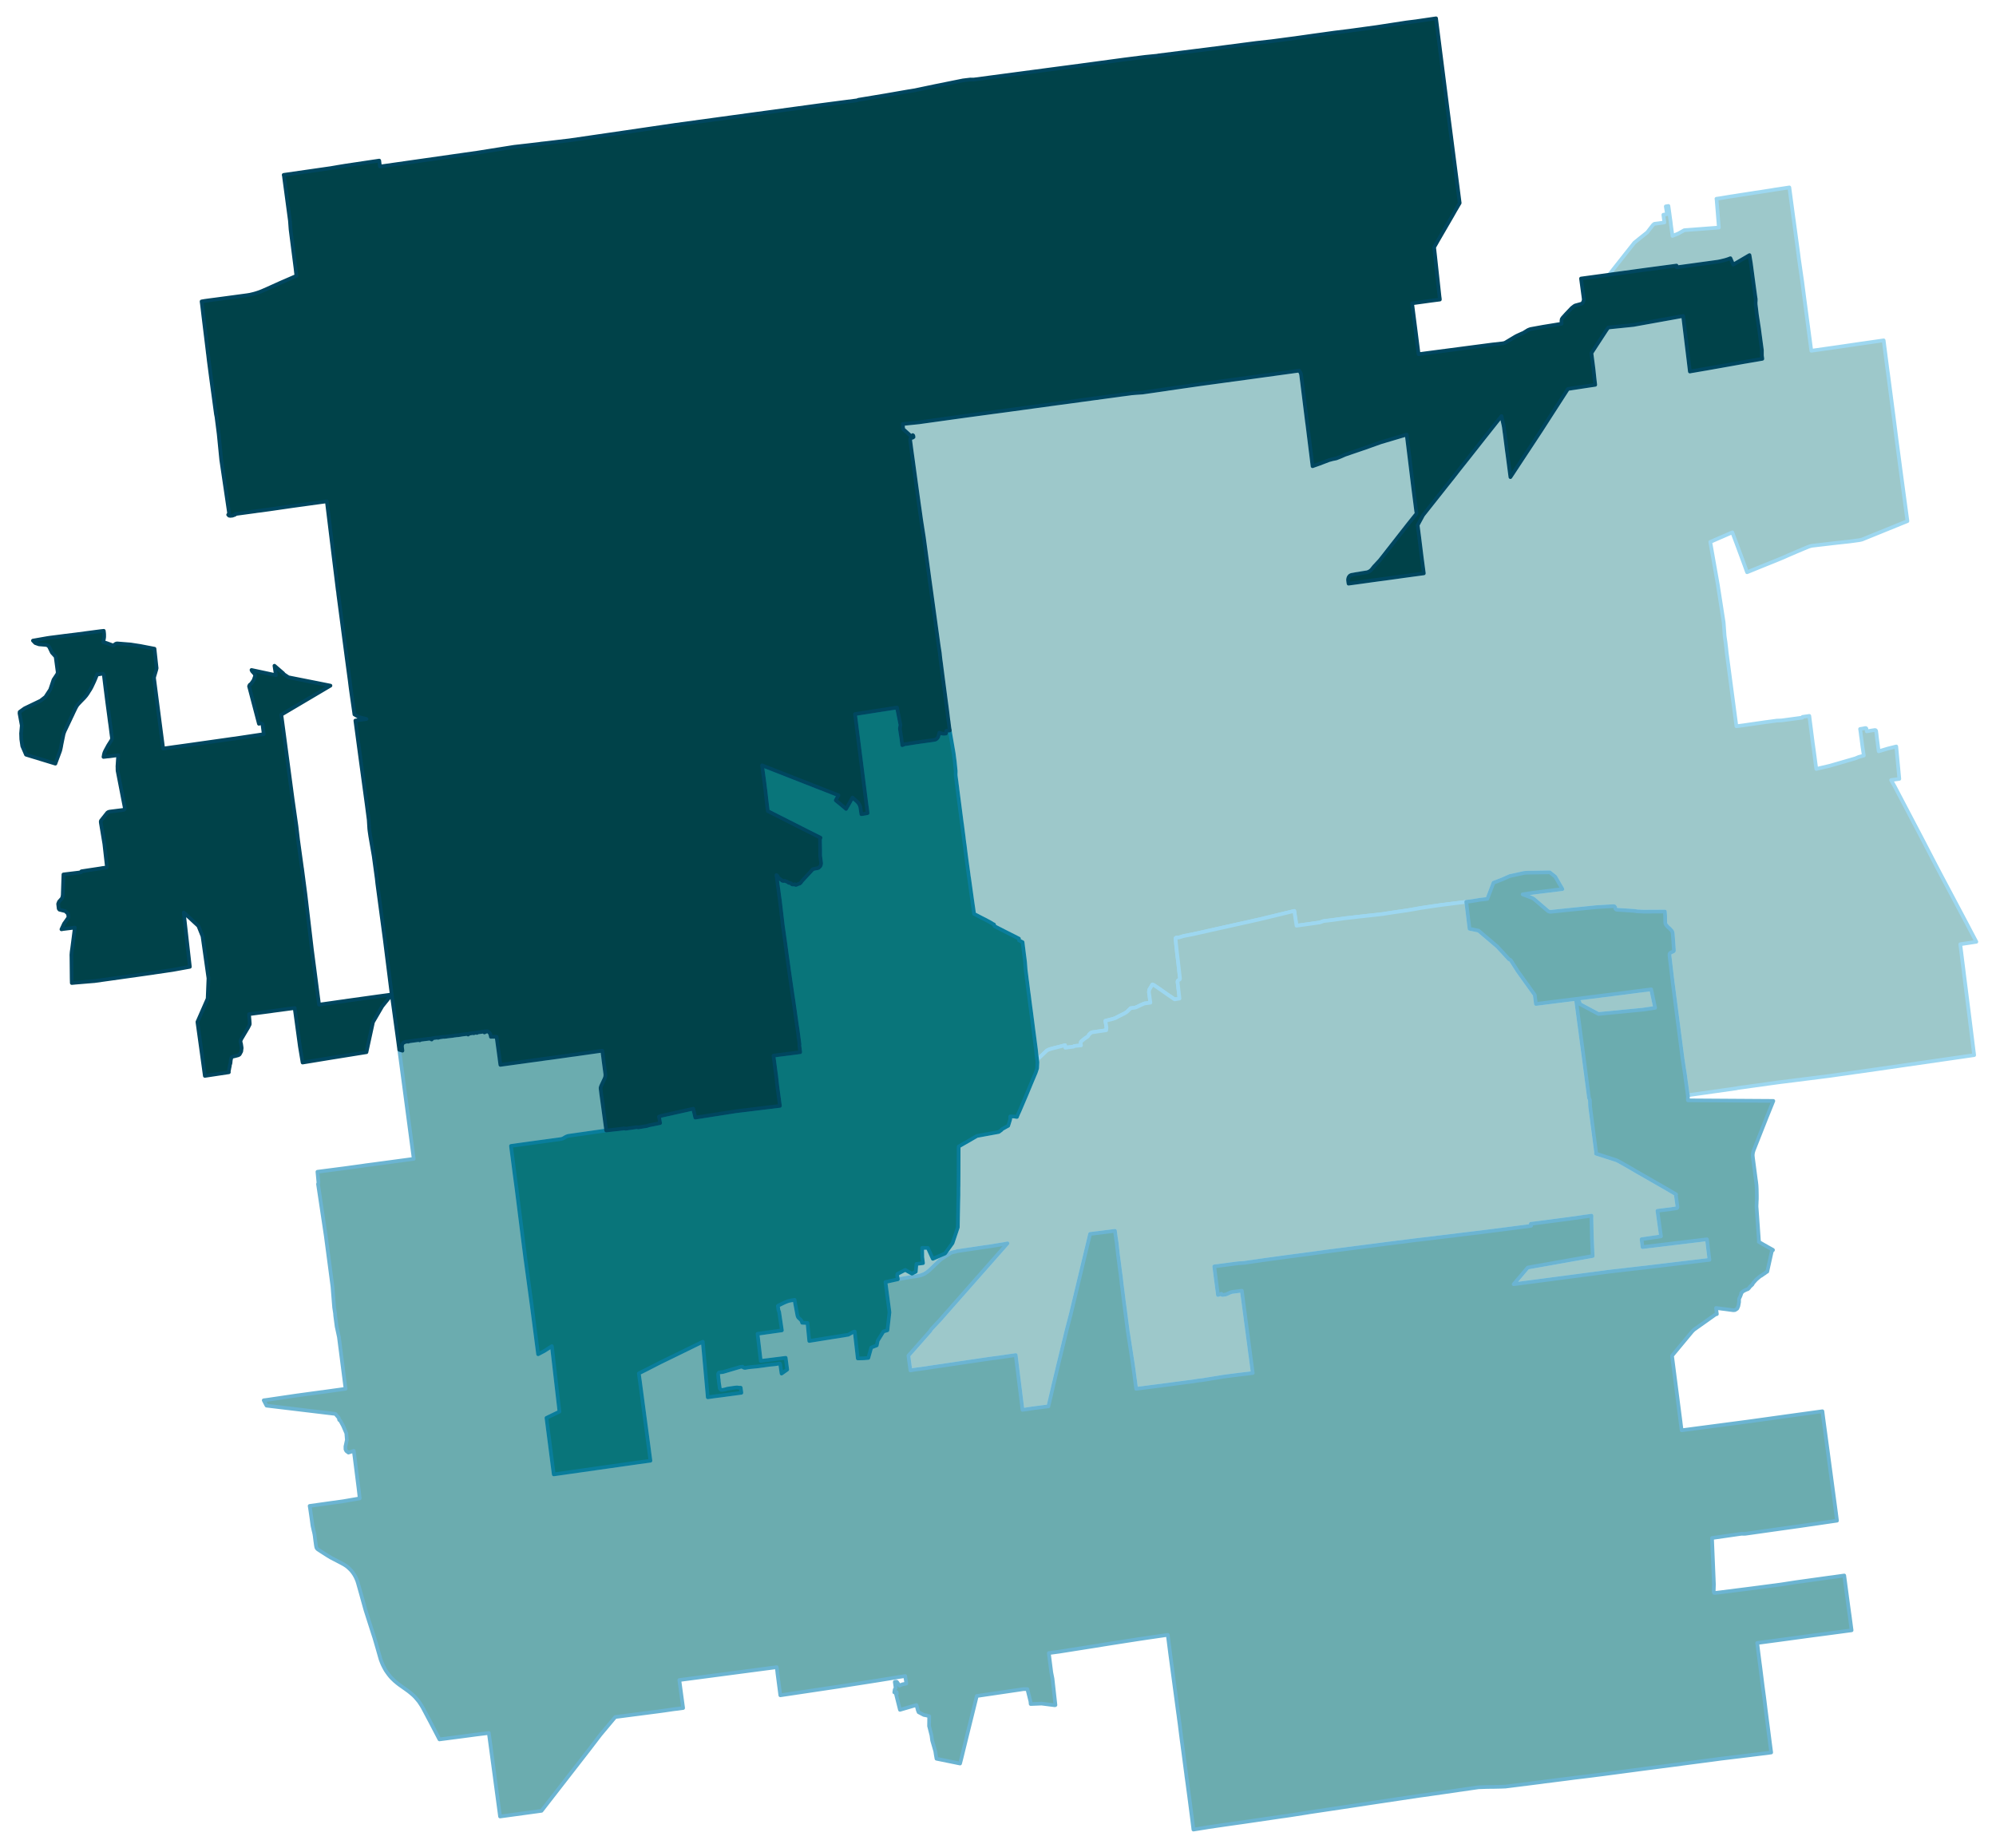 <?xml version="1.0" encoding="UTF-8" standalone="no"?>
<!-- This is a Stata 16.1 generated SVG file (http://www.stata.com) -->

<svg version="1.1" width="4.32in" height="4.00in" viewBox="0 0 3111 2880" xmlns="http://www.w3.org/2000/svg" xmlns:xlink="http://www.w3.org/1999/xlink">
	<desc>Stata Graph - Graph</desc>
	<rect x="0" y="0" width="3111" height="2880" style="fill:#FFFFFF;stroke:none"/>
	<defs>
		<path id="path_XrRszmDT" d="M2630.64 1707.04 L2630.64 1707.04 L2626.75 1678.84 L2626.56 1676.99 L2624.42 1663.09 L2622.48 1650.35 L2607.89 1537.47 L2606.82 1529.21 L2602.25 1490.32 L2602.16 1488.95 L2602.16 1487.20 L2602.55 1485.94 L2603.13 1485.36 L2603.81 1484.77 L2608.28 1482.83 L2608.96 1482.05 L2608.96 1480.40 L2607.21 1455.51 L2606.73 1452.69 L2605.56 1450.55 L2602.45 1447.24 L2599.14 1444.33 L2596.91 1441.60 L2596.71 1441.41 L2596.32 1440.73 L2595.55 1438.78 L2595.45 1435.48 L2595.35 1426.92 L2594.87 1420.70 L2579.60 1420.80 L2576.49 1420.80 L2561.52 1420.89 L2553.94 1420.51 L2551.89 1420.41 L2546.84 1419.63 L2519.91 1417.88 L2519.13 1417.59 L2517.87 1416.52 L2517.38 1414.09 L2516.41 1412.63 L2514.76 1412.24 L2488.41 1413.80 L2439.32 1418.76 L2417.15 1421.09 L2415.01 1420.99 L2412.87 1420.02 L2390.51 1400.87 L2387.98 1399.50 L2373.21 1393.87 L2388.37 1391.53 L2389.05 1391.43 L2435.23 1385.70 L2423.96 1366.25 L2415.40 1359.54 L2380.79 1360.13 L2378.75 1360.22 L2375.44 1360.52 L2353.08 1365.38 L2341.71 1370.43 L2327.81 1375.78 L2318.18 1400.96 L2312.45 1401.64 L2306.03 1402.42 L2300.58 1403.39 L2300.29 1403.39 L2293.97 1404.46 L2285.32 1405.53 L2270.25 1407.48 L2269.86 1407.48 L2263.06 1408.35 L2247.21 1410.30 L2229.32 1412.92 L2228.35 1413.12 L2214.25 1415.16 L2208.91 1416.13 L2206.87 1416.52 L2193.35 1418.85 L2183.82 1420.21 L2174.59 1421.58 L2174.30 1421.58 L2154.08 1424.69 L2141.24 1426.14 L2114.61 1429.06 L2110.04 1429.65 L2107.31 1429.94 L2096.81 1431.10 L2078.05 1433.73 L2076.79 1433.92 L2072.51 1434.41 L2063.18 1435.48 L2056.86 1437.72 L2056.08 1437.81 L2020.79 1442.77 L2020.40 1440.15 L2018.65 1429.06 L2017.29 1419.73 L1973.25 1430.42 L1968.58 1431.59 L1940.68 1437.91 L1940.19 1438.01 L1939.71 1438.10 L1906.85 1445.40 L1859.50 1455.99 L1844.63 1458.91 L1837.43 1461.15 L1833.45 1461.24 L1832.18 1462.22 L1832.87 1469.41 L1832.96 1470.68 L1834.42 1484.58 L1834.71 1486.82 L1835.20 1491.00 L1836.17 1498.77 L1837.73 1512.68 L1839.18 1525.32 L1838.70 1526.58 L1837.63 1527.26 L1836.27 1527.94 L1835.59 1528.92 L1835.39 1530.47 L1838.41 1556.33 L1834.13 1557.01 L1830.73 1557.60 L1827.52 1555.36 L1826.74 1554.78 L1819.55 1549.92 L1810.70 1543.69 L1804.57 1539.42 L1804.09 1539.12 L1801.07 1537.08 L1799.42 1535.92 L1798.84 1535.62 L1798.45 1535.33 L1797.28 1534.85 L1796.12 1534.36 L1795.63 1535.14 L1793.59 1538.64 L1792.42 1540.58 L1791.16 1542.72 L1790.77 1546.51 L1791.94 1554.97 L1793.01 1562.75 L1784.26 1563.92 L1782.99 1564.31 L1780.17 1565.47 L1774.34 1568.29 L1772.98 1568.97 L1771.13 1569.75 L1770.35 1570.14 L1769.67 1570.33 L1769.09 1570.53 L1768.02 1570.63 L1765.69 1570.92 L1762.19 1571.40 L1760.44 1573.15 L1758.49 1575.10 L1756.84 1576.65 L1755.09 1578.02 L1752.76 1579.47 L1744.10 1583.75 L1738.08 1586.96 L1735.55 1587.74 L1734.38 1588.13 L1731.76 1588.81 L1722.91 1590.95 L1723.11 1592.41 L1724.56 1601.45 L1724.17 1605.73 L1717.47 1606.70 L1710.66 1607.67 L1706.29 1608.35 L1702.11 1608.93 L1701.04 1609.42 L1699.87 1610.10 L1697.34 1612.63 L1696.37 1614.18 L1696.18 1614.48 L1695.40 1615.55 L1690.63 1618.75 L1685.09 1623.32 L1684.41 1624.78 L1684.41 1626.63 L1684.90 1629.35 L1674.69 1630.32 L1673.72 1630.71 L1673.33 1631.30 L1664.97 1632.37 L1660.50 1633.05 L1660.01 1629.06 L1646.98 1632.46 L1638.14 1634.70 L1634.25 1636.06 L1632.50 1636.94 L1631.33 1637.71 L1616.46 1651.81 L1615.48 1643.74 L1614.61 1635.38 L1613.44 1626.53 L1612.66 1620.41 L1612.08 1615.93 L1610.72 1605.63 L1608.78 1590.36 L1606.73 1574.61 L1605.96 1569.07 L1605.76 1567.51 L1605.57 1565.86 L1604.60 1558.57 L1604.11 1554.39 L1602.46 1542.43 L1602.26 1540.58 L1600.90 1529.60 L1600.61 1527.65 L1599.54 1519.00 L1598.57 1511.41 L1597.69 1499.46 L1596.92 1493.14 L1596.14 1487.30 L1594.68 1475.54 L1593.80 1468.44 L1588.26 1465.62 L1588.17 1462.90 L1581.36 1459.40 L1566.29 1451.81 L1550.15 1443.55 L1549.57 1441.70 L1549.28 1440.83 L1548.31 1440.34 L1547.72 1440.15 L1547.53 1440.05 L1547.24 1439.85 L1546.36 1439.27 L1545.58 1438.69 L1544.32 1438.01 L1543.25 1437.33 L1539.36 1435.28 L1536.15 1433.53 L1529.93 1430.42 L1523.22 1426.92 L1518.27 1424.39 L1516.90 1414.28 L1516.71 1413.21 L1516.03 1408.45 L1515.06 1401.74 L1513.70 1391.92 L1512.43 1382.68 L1510.58 1369.46 L1509.90 1365.28 L1509.61 1362.65 L1508.06 1351.57 L1507.38 1346.61 L1505.43 1332.03 L1504.65 1325.71 L1503.49 1316.28 L1503.10 1313.94 L1502.81 1311.61 L1502.22 1307.04 L1502.03 1305.00 L1500.86 1296.05 L1499.40 1284.58 L1499.11 1283.12 L1499.02 1282.34 L1498.82 1280.79 L1492.21 1229.55 L1492.11 1228.29 L1491.24 1221.87 L1491.04 1220.31 L1490.95 1219.24 L1489.78 1210.69 L1489.59 1209.13 L1489.49 1207.28 L1489.49 1206.21 L1489.59 1201.64 L1489.20 1198.05 L1488.52 1191.14 L1488.13 1187.16 L1486.38 1173.74 L1480.93 1142.14 L1480.64 1140.29 L1480.35 1138.35 L1479.47 1132.71 L1478.41 1123.96 L1478.02 1121.82 L1477.63 1118.32 L1476.56 1109.47 L1475.49 1101.11 L1474.32 1092.46 L1468.98 1051.62 L1466.54 1032.56 L1465.96 1028.48 L1465.28 1022.74 L1464.79 1017.69 L1463.14 1007.19 L1457.21 964.02 L1451.48 922.31 L1449.05 904.81 L1448.95 904.22 L1448.85 903.35 L1440.00 837.72 L1435.73 810.40 L1433.59 795.04 L1431.55 780.84 L1431.45 779.58 L1431.06 777.05 L1427.17 748.85 L1422.99 718.03 L1420.85 702.67 L1418.81 687.21 L1418.71 686.04 L1418.81 684.97 L1419.00 683.90 L1419.30 682.93 L1419.49 682.35 L1422.21 682.15 L1422.89 681.76 L1423.87 681.08 L1423.48 678.75 L1422.60 677.97 L1420.75 680.31 L1407.63 668.54 L1407.14 660.67 L1432.91 658.04 L1433.30 657.94 L1433.98 657.85 L1500.28 648.61 L1550.64 641.80 L1552.29 641.61 L1568.92 639.37 L1646.98 628.68 L1664.68 626.34 L1705.12 620.80 L1708.13 620.41 L1744.69 615.46 L1745.17 615.36 L1760.83 613.32 L1763.35 612.93 L1770.35 612.34 L1778.81 611.76 L1779.69 611.76 L1782.60 611.37 L1818.28 606.22 L1821.78 605.64 L1829.75 604.57 L1829.85 604.47 L1870.59 598.63 L1946.90 588.23 L2023.22 577.73 L2025.07 577.54 L2027.01 580.74 L2027.69 582.40 L2027.98 583.86 L2037.12 657.46 L2037.70 661.44 L2039.75 677.88 L2043.05 704.42 L2043.34 706.56 L2045.77 726.49 L2057.05 722.50 L2064.15 719.78 L2071.25 717.06 L2076.98 715.50 L2082.72 714.34 L2090.30 711.32 L2096.43 708.60 L2128.51 697.61 L2151.94 689.25 L2171.19 683.52 L2192.48 677.20 L2202.49 758.67 L2207.25 796.01 L2207.74 799.02 L2207.74 800.19 L2207.25 801.26 L2205.89 802.81 L2195.00 816.43 L2150.77 872.92 L2141.73 882.64 L2139.78 885.07 L2137.84 887.50 L2137.16 888.18 L2136.58 888.76 L2135.80 889.35 L2134.92 890.03 L2134.34 890.32 L2133.76 890.71 L2133.08 891.00 L2131.81 891.49 L2131.23 891.68 L2130.65 891.88 L2129.87 891.97 L2129.19 892.07 L2122.58 893.14 L2117.13 894.11 L2113.63 894.60 L2110.62 895.18 L2108.58 895.57 L2107.70 895.67 L2106.73 895.86 L2105.95 896.06 L2105.27 896.35 L2104.59 896.74 L2103.81 897.22 L2103.42 897.61 L2103.04 898.10 L2102.45 898.88 L2101.97 899.75 L2101.77 900.33 L2101.48 901.11 L2101.29 901.99 L2101.19 902.76 L2101.09 903.64 L2101.19 904.52 L2101.29 905.58 L2101.48 907.14 L2101.87 909.57 L2114.90 907.82 L2128.90 905.88 L2133.85 905.20 L2137.16 904.71 L2151.55 902.76 L2159.71 901.70 L2174.49 899.65 L2187.62 897.81 L2219.21 893.53 L2216.00 869.32 L2212.02 837.14 L2209.59 818.37 L2217.95 802.91 L2254.50 756.73 L2264.52 744.19 L2274.43 731.45 L2289.11 712.98 L2294.46 706.17 L2314.39 680.89 L2334.42 655.61 L2339.18 649.68 L2340.25 648.32 L2340.93 651.33 L2343.17 661.54 L2343.94 665.33 L2344.24 667.86 L2344.72 671.36 L2344.92 673.01 L2345.31 675.45 L2348.90 703.74 L2349.49 707.82 L2354.15 743.50 L2402.76 669.71 L2418.32 645.50 L2437.27 616.14 L2443.79 606.02 L2474.61 601.36 L2486.37 599.61 L2485.20 589.40 L2483.84 576.47 L2482.97 569.56 L2480.44 550.12 L2487.83 538.74 L2503.58 514.63 L2506.59 510.35 L2511.45 509.77 L2545.77 506.27 L2623.35 492.27 L2625.39 509.18 L2626.66 519.59 L2631.71 561.01 L2633.56 576.27 L2633.85 578.90 L2635.70 578.51 L2642.70 577.34 L2645.32 576.86 L2661.75 574.04 L2699.57 567.33 L2718.53 563.92 L2720.86 563.54 L2724.26 562.95 L2737.49 560.72 L2746.82 559.06 L2746.14 554.01 L2746.14 545.65 L2741.96 514.44 L2741.86 513.37 L2738.36 490.61 L2736.42 474.47 L2736.32 472.72 L2736.32 470.59 L2736.51 468.83 L2736.51 465.82 L2736.03 463.00 L2733.40 443.85 L2728.93 410.30 L2726.79 397.37 L2701.42 412.25 L2697.04 402.23 L2694.03 403.40 L2690.53 404.57 L2686.93 405.54 L2683.63 406.32 L2681.68 406.80 L2678.38 407.48 L2675.85 407.87 L2672.35 408.36 L2663.11 409.62 L2613.34 416.43 L2613.05 413.71 L2570.17 419.44 L2567.84 419.73 L2516.02 426.83 L2512.72 427.22 L2507.85 428.00 L2534.78 393.87 L2546.65 378.90 L2547.52 377.83 L2567.45 361.88 L2575.71 351.19 L2576.49 350.31 L2576.98 349.92 L2577.27 349.54 L2578.05 348.95 L2578.53 348.66 L2579.02 348.56 L2585.24 347.79 L2594.19 346.52 L2593.31 340.49 L2592.53 334.47 L2598.27 333.59 L2596.32 321.44 L2600.41 320.76 L2601.28 326.88 L2602.16 333.10 L2602.93 339.04 L2603.81 345.06 L2604.49 350.99 L2605.75 360.23 L2606.73 367.52 L2615.96 363.73 L2625.10 358.58 L2679.06 354.49 L2675.56 311.13 L2675.27 309.57 L2677.89 309.19 L2680.13 308.89 L2697.72 305.98 L2700.45 305.59 L2712.89 303.64 L2714.06 303.45 L2720.47 302.48 L2726.69 301.51 L2733.01 300.53 L2735.25 300.14 L2740.21 299.46 L2742.83 299.07 L2747.69 298.30 L2753.24 297.42 L2761.60 296.16 L2766.85 295.19 L2767.43 295.19 L2767.92 295.09 L2787.07 292.17 L2788.91 291.88 L2795.33 339.91 L2795.72 342.54 L2796.11 345.26 L2796.21 346.13 L2802.82 395.14 L2803.59 401.55 L2808.94 438.69 L2812.34 464.95 L2823.14 546.52 L2863.48 540.78 L2891.29 536.70 L2893.23 536.41 L2917.63 532.91 L2925.70 531.74 L2935.91 530.28 L2941.94 577.05 L2942.71 582.30 L2950.98 645.69 L2956.03 685.46 L2961.28 724.93 L2961.77 728.92 L2972.95 812.05 L2902.08 840.83 L2898.19 841.71 L2882.54 843.84 L2862.61 845.98 L2823.62 850.55 L2823.04 850.75 L2820.80 851.33 L2818.08 852.30 L2812.93 854.44 L2810.98 855.22 L2809.62 855.80 L2801.07 859.40 L2787.26 865.33 L2781.82 867.76 L2778.51 869.22 L2768.11 873.50 L2743.03 883.61 L2723.00 891.78 L2718.24 878.56 L2707.74 850.16 L2703.07 837.72 L2702.10 835.19 L2700.06 829.55 L2665.64 844.53 L2677.31 910.54 L2686.25 968.10 L2686.35 968.49 L2686.54 970.53 L2686.64 971.31 L2688.00 990.56 L2688.39 993.67 L2689.46 1000.87 L2689.95 1005.24 L2690.63 1010.79 L2691.21 1016.81 L2691.70 1020.51 L2692.18 1024.20 L2706.38 1131.83 L2718.14 1130.28 L2752.46 1125.32 L2754.11 1125.13 L2763.54 1123.86 L2769.28 1123.08 L2776.76 1122.79 L2809.04 1118.42 L2809.52 1117.25 L2820.02 1115.69 L2825.47 1158.18 L2826.54 1165.67 L2828.19 1177.92 L2829.55 1188.42 L2830.91 1198.44 L2840.25 1196.20 L2851.52 1193.57 L2861.34 1190.76 L2869.12 1188.52 L2891.87 1181.91 L2894.20 1180.94 L2896.92 1179.77 L2904.99 1177.53 L2902.85 1163.73 L2901.40 1152.45 L2900.42 1145.35 L2899.94 1141.27 L2899.16 1136.11 L2903.92 1135.34 L2906.65 1134.75 L2907.42 1134.65 L2907.91 1134.65 L2908.40 1134.75 L2908.69 1135.04 L2908.98 1135.53 L2909.56 1139.81 L2914.52 1138.93 L2918.70 1138.25 L2920.84 1137.96 L2921.72 1137.77 L2922.49 1137.77 L2923.08 1137.86 L2923.56 1138.15 L2923.76 1138.35 L2924.05 1138.93 L2924.24 1139.61 L2924.53 1142.24 L2924.73 1143.41 L2925.31 1149.04 L2926.77 1160.32 L2927.45 1165.86 L2928.13 1170.92 L2942.42 1166.64 L2954.48 1163.63 L2955.55 1163.34 L2960.31 1213.90 L2947.48 1215.74 L2953.41 1226.24 L2958.66 1236.26 L2995.41 1306.36 L3017.96 1349.82 L3022.24 1357.99 L3026.81 1366.64 L3037.70 1387.16 L3066.57 1441.60 L3069.88 1448.02 L3080.38 1467.86 L3055.29 1471.65 L3060.35 1511.61 L3060.54 1513.07 L3060.93 1516.57 L3069.00 1580.54 L3076.97 1644.52 L2926.38 1666.30 L2851.04 1676.99 L2836.36 1678.84 L2832.57 1679.33 L2793.39 1684.29 L2774.53 1686.62 L2754.60 1689.34 L2752.36 1689.73 L2729.51 1692.84 L2726.40 1693.33 L2721.44 1694.01 L2718.53 1694.40 L2708.61 1695.76 L2706.18 1696.34 L2630.64 1707.04 L2630.64 1707.04 Z" stroke-linejoin="round"/>
	</defs>
	<use xlink:href="#path_XrRszmDT" style="fill:#9DC8CA;stroke:#9DD7F0;stroke-width:5.76"/>
	<defs>
		<path id="path_IjSOHcPH" d="M1608.97 2195.22 L1608.97 2195.22 L1608.97 2195.22 L1599.54 2196.68 L1593.71 2197.46 L1591.76 2181.80 L1583.11 2112.09 L1551.90 2116.56 L1546.75 2117.15 L1507.67 2122.88 L1505.92 2123.17 L1485.41 2126.19 L1474.91 2127.74 L1469.66 2128.52 L1456.82 2130.37 L1448.66 2131.63 L1446.52 2131.93 L1445.06 2132.22 L1440.10 2132.90 L1433.00 2133.87 L1426.59 2134.74 L1419.00 2136.01 L1417.16 2122.69 L1416.57 2118.51 L1416.28 2115.69 L1415.89 2112.97 L1449.73 2074.66 L1451.18 2072.13 L1464.60 2057.84 L1494.06 2024.39 L1570.28 1937.95 L1570.18 1937.95 L1566.58 1938.73 L1547.53 1941.84 L1542.08 1942.72 L1536.35 1943.50 L1496.97 1949.33 L1492.02 1950.01 L1489.59 1950.79 L1488.61 1951.08 L1486.47 1951.47 L1484.82 1951.86 L1483.75 1952.25 L1482.10 1952.73 L1473.35 1958.28 L1471.60 1959.44 L1466.25 1963.04 L1464.99 1964.21 L1458.38 1970.43 L1448.36 1980.05 L1444.57 1983.07 L1440.39 1985.69 L1437.38 1986.86 L1434.85 1987.83 L1430.77 1988.71 L1426.20 1989.49 L1420.56 1990.26 L1399.37 1993.96 L1398.49 1989.00 L1398.39 1987.83 L1398.78 1985.60 L1410.94 1979.37 L1421.34 1985.21 L1427.37 1982.10 L1428.34 1970.04 L1438.64 1968.78 L1437.48 1959.35 L1437.28 1944.96 L1446.13 1945.05 L1453.91 1962.07 L1472.96 1953.71 L1484.63 1937.57 L1492.89 1912.97 L1493.57 1874.76 L1493.86 1862.60 L1493.86 1851.32 L1493.96 1848.02 L1494.06 1829.45 L1494.15 1790.27 L1494.25 1786.96 L1504.56 1781.03 L1506.40 1780.06 L1507.38 1779.47 L1514.77 1775.19 L1522.74 1770.53 L1556.67 1764.31 L1561.04 1761.10 L1561.33 1760.22 L1570.28 1755.26 L1571.44 1754.68 L1571.64 1753.80 L1572.22 1752.15 L1574.55 1744.57 L1574.55 1740.10 L1580.87 1740.19 L1582.92 1740.58 L1584.28 1740.87 L1585.05 1740.87 L1585.54 1739.51 L1587.00 1736.01 L1589.14 1731.44 L1600.03 1705.87 L1604.01 1696.25 L1607.32 1688.27 L1611.79 1677.67 L1614.32 1671.65 L1616.07 1666.40 L1616.55 1664.65 L1616.55 1664.16 L1616.94 1655.80 L1616.46 1651.81 L1631.33 1637.71 L1632.50 1636.94 L1634.25 1636.06 L1638.14 1634.70 L1646.98 1632.46 L1660.01 1629.06 L1660.50 1633.05 L1664.97 1632.37 L1673.33 1631.30 L1673.72 1630.71 L1674.69 1630.32 L1684.90 1629.35 L1684.41 1626.63 L1684.41 1624.78 L1685.09 1623.32 L1690.63 1618.75 L1695.40 1615.55 L1696.18 1614.48 L1696.37 1614.18 L1697.34 1612.63 L1699.87 1610.10 L1701.04 1609.42 L1702.11 1608.93 L1706.29 1608.35 L1710.66 1607.67 L1717.47 1606.70 L1724.17 1605.73 L1724.56 1601.45 L1723.11 1592.41 L1722.91 1590.95 L1731.76 1588.81 L1734.38 1588.13 L1735.55 1587.74 L1738.08 1586.96 L1744.10 1583.75 L1752.76 1579.47 L1755.09 1578.02 L1756.84 1576.65 L1758.49 1575.10 L1760.44 1573.15 L1762.19 1571.40 L1765.69 1570.92 L1768.02 1570.63 L1769.09 1570.53 L1769.67 1570.33 L1770.35 1570.14 L1771.13 1569.75 L1772.98 1568.97 L1774.34 1568.29 L1780.17 1565.47 L1782.99 1564.31 L1784.26 1563.92 L1793.01 1562.75 L1791.94 1554.97 L1790.77 1546.51 L1791.16 1542.72 L1792.42 1540.58 L1793.59 1538.64 L1795.63 1535.14 L1796.12 1534.36 L1797.28 1534.85 L1798.45 1535.33 L1798.84 1535.62 L1799.42 1535.92 L1801.07 1537.08 L1804.09 1539.12 L1804.57 1539.42 L1810.70 1543.69 L1819.55 1549.92 L1826.74 1554.78 L1827.52 1555.36 L1830.73 1557.60 L1834.13 1557.01 L1838.41 1556.33 L1835.39 1530.47 L1835.59 1528.92 L1836.27 1527.94 L1837.63 1527.26 L1838.70 1526.58 L1839.18 1525.32 L1837.73 1512.68 L1836.17 1498.77 L1835.20 1491.00 L1834.71 1486.82 L1834.42 1484.58 L1832.96 1470.68 L1832.87 1469.41 L1832.18 1462.22 L1833.45 1461.24 L1837.43 1461.15 L1844.63 1458.91 L1859.50 1455.99 L1906.85 1445.40 L1939.71 1438.10 L1940.19 1438.01 L1940.68 1437.91 L1968.58 1431.59 L1973.25 1430.42 L2017.29 1419.73 L2018.65 1429.06 L2020.40 1440.15 L2020.79 1442.77 L2056.08 1437.81 L2056.86 1437.72 L2063.18 1435.48 L2072.51 1434.41 L2076.79 1433.92 L2078.05 1433.73 L2096.81 1431.10 L2107.31 1429.94 L2110.04 1429.65 L2114.61 1429.06 L2141.24 1426.14 L2154.08 1424.69 L2174.30 1421.58 L2174.59 1421.58 L2183.82 1420.21 L2193.35 1418.85 L2206.87 1416.52 L2208.91 1416.13 L2214.25 1415.16 L2228.35 1413.12 L2229.32 1412.92 L2247.21 1410.30 L2263.06 1408.35 L2269.86 1407.48 L2270.25 1407.48 L2285.32 1405.53 L2290.38 1447.54 L2304.47 1450.45 L2333.74 1475.34 L2338.11 1480.11 L2342.49 1484.77 L2343.07 1485.45 L2346.28 1488.95 L2351.72 1494.89 L2354.54 1496.34 L2365.82 1514.04 L2392.07 1550.60 L2393.91 1564.79 L2456.33 1556.92 L2456.91 1556.82 L2532.35 1547.29 L2535.17 1546.90 L2557.05 1544.08 L2571.63 1542.24 L2573.57 1541.94 L2579.70 1570.82 L2560.64 1573.64 L2491.33 1580.35 L2462.06 1564.70 L2462.06 1563.82 L2461.97 1562.56 L2461.58 1561.58 L2461.19 1560.90 L2460.51 1560.32 L2459.73 1560.03 L2459.25 1559.93 L2458.86 1559.93 L2456.72 1560.13 L2457.88 1569.27 L2459.63 1582.39 L2468.19 1646.85 L2476.65 1711.32 L2477.91 1714.04 L2478.01 1714.33 L2478.11 1716.08 L2478.20 1719.48 L2478.40 1724.83 L2478.88 1728.14 L2479.08 1729.98 L2482.58 1756.92 L2487.73 1796.10 L2487.73 1796.58 L2487.73 1797.07 L2487.73 1797.56 L2487.54 1798.14 L2499.20 1801.84 L2518.55 1808.06 L2520.40 1808.84 L2522.63 1809.91 L2527.49 1812.63 L2539.35 1819.34 L2551.21 1826.34 L2563.17 1833.14 L2598.75 1853.56 L2601.87 1855.41 L2612.46 1861.63 L2612.17 1862.51 L2612.07 1862.99 L2613.05 1870.19 L2614.41 1880.10 L2614.41 1880.49 L2614.50 1881.08 L2614.50 1881.47 L2614.41 1881.85 L2614.21 1882.24 L2614.21 1882.44 L2614.02 1882.63 L2613.73 1882.92 L2613.43 1883.12 L2613.05 1883.22 L2603.71 1884.67 L2585.34 1886.91 L2583.88 1887.10 L2583.30 1887.20 L2588.84 1927.07 L2558.60 1931.44 L2560.06 1943.79 L2660.49 1931.63 L2664.38 1963.62 L2662.92 1963.82 L2613.43 1969.75 L2563.95 1975.68 L2563.66 1975.68 L2533.91 1979.08 L2525.06 1980.15 L2524.09 1980.25 L2509.60 1981.90 L2502.80 1982.78 L2500.66 1983.07 L2361.54 2001.35 L2359.21 2001.64 L2381.18 1975.68 L2482.38 1957.69 L2481.12 1928.72 L2480.44 1899.06 L2480.54 1894.79 L2445.63 1899.74 L2404.12 1905.19 L2403.15 1905.29 L2385.94 1907.52 L2386.33 1910.63 L2348.12 1915.59 L2309.24 1920.55 L2272.29 1925.02 L2266.36 1925.80 L2239.24 1929.01 L2237.49 1929.30 L2204.53 1933.19 L2196.07 1934.26 L2185.87 1935.62 L2184.12 1935.82 L2178.87 1936.40 L2173.81 1937.08 L2163.80 1938.34 L2115.48 1944.57 L2067.26 1950.79 L2049.57 1953.22 L2048.01 1953.41 L2044.02 1954.00 L2005.62 1959.05 L2003.39 1959.35 L1984.14 1961.97 L1969.36 1964.01 L1939.03 1968.39 L1934.56 1968.68 L1931.64 1968.87 L1930.18 1968.97 L1928.33 1969.17 L1927.75 1969.26 L1918.81 1970.43 L1915.70 1970.82 L1913.85 1971.11 L1902.38 1972.57 L1899.56 1972.96 L1892.56 1973.83 L1894.99 1993.28 L1896.35 2003.20 L1896.64 2005.53 L1897.32 2010.88 L1897.42 2011.46 L1897.71 2013.40 L1898.29 2018.46 L1898.78 2018.36 L1899.85 2017.97 L1903.64 2016.61 L1903.93 2017.49 L1904.22 2017.88 L1904.61 2018.17 L1905.10 2018.36 L1905.58 2018.36 L1906.36 2018.27 L1907.33 2018.17 L1908.70 2017.88 L1910.35 2017.68 L1911.22 2017.39 L1912.00 2017.10 L1915.01 2015.74 L1916.38 2015.06 L1917.35 2014.67 L1918.22 2014.28 L1919.10 2013.99 L1919.97 2013.79 L1921.24 2013.60 L1935.53 2011.75 L1952.54 2140.09 L1923.57 2143.59 L1914.53 2144.76 L1907.14 2145.73 L1873.79 2151.18 L1867.38 2151.86 L1861.25 2152.93 L1834.42 2156.43 L1827.91 2157.30 L1823.73 2157.89 L1770.84 2164.69 L1767.44 2139.12 L1765.49 2124.92 L1758.49 2079.62 L1758.10 2077.19 L1757.91 2076.31 L1752.76 2036.45 L1752.56 2034.79 L1752.17 2032.36 L1748.77 2005.04 L1748.28 2001.93 L1747.31 1992.31 L1745.27 1977.14 L1744.10 1967.71 L1742.74 1957.69 L1741.58 1947.39 L1740.60 1938.05 L1739.05 1927.94 L1737.79 1918.41 L1713.97 1921.43 L1698.99 1923.27 L1668.95 2048.31 L1663.02 2071.06 L1662.15 2074.56 L1652.72 2113.55 L1648.34 2131.44 L1643.19 2153.12 L1642.02 2157.79 L1640.47 2164.79 L1634.05 2192.01 L1618.59 2193.96 L1608.97 2195.22 L1608.97 2195.22 Z" stroke-linejoin="round"/>
	</defs>
	<use xlink:href="#path_IjSOHcPH" style="fill:#9DC8CA;stroke:#9DD7F0;stroke-width:5.76"/>
	<defs>
		<path id="path_UmLUWVzs" d="M1860.09 2851.80 L1860.09 2851.80 L1858.04 2835.47 L1854.25 2806.20 L1850.36 2777.04 L1849.20 2768.77 L1848.61 2763.91 L1847.84 2758.27 L1843.95 2728.52 L1843.56 2725.80 L1843.46 2724.92 L1843.07 2722.00 L1842.88 2720.45 L1841.61 2711.31 L1839.48 2694.59 L1838.70 2688.07 L1837.53 2679.61 L1836.66 2672.81 L1836.27 2670.28 L1823.73 2576.65 L1820.13 2548.26 L1811.38 2549.52 L1790.09 2552.63 L1773.76 2555.06 L1768.80 2555.84 L1766.95 2556.13 L1765.01 2556.42 L1726.31 2562.45 L1707.16 2565.56 L1650.48 2574.51 L1650.09 2574.61 L1649.70 2574.61 L1641.73 2575.68 L1638.33 2576.16 L1635.80 2576.45 L1634.73 2576.65 L1638.52 2606.59 L1640.47 2616.51 L1645.04 2657.64 L1644.26 2658.03 L1623.46 2655.40 L1606.44 2656.08 L1606.05 2652.10 L1601.29 2632.85 L1594.87 2632.85 L1590.50 2633.53 L1562.79 2637.61 L1522.45 2643.54 L1507.38 2704.50 L1502.22 2725.50 L1498.53 2740.57 L1496.39 2748.84 L1459.64 2741.35 L1458.67 2735.91 L1457.70 2729.59 L1452.84 2712.86 L1451.77 2704.89 L1448.07 2690.40 L1448.27 2675.14 L1444.18 2673.88 L1439.91 2673.10 L1431.74 2668.82 L1430.57 2665.90 L1428.73 2658.81 L1428.24 2657.64 L1402.67 2665.13 L1396.45 2640.33 L1397.81 2640.04 L1397.42 2637.42 L1393.83 2637.90 L1394.51 2633.43 L1395.96 2631.00 L1395.87 2630.61 L1394.60 2621.57 L1396.55 2621.28 L1397.03 2621.28 L1397.52 2621.37 L1397.91 2621.57 L1398.20 2621.86 L1401.89 2627.40 L1402.28 2627.21 L1403.06 2626.82 L1404.03 2626.33 L1405.39 2625.85 L1405.98 2625.65 L1406.56 2625.36 L1407.44 2625.16 L1408.12 2625.07 L1410.26 2624.68 L1412.59 2624.19 L1412.20 2621.18 L1411.42 2616.22 L1410.84 2612.43 L1404.52 2613.40 L1395.96 2614.76 L1393.92 2615.15 L1367.48 2619.43 L1307.20 2628.86 L1216.21 2642.47 L1212.03 2610.48 L1211.73 2608.15 L1211.44 2605.14 L1211.25 2603.97 L1211.15 2602.70 L1210.57 2598.62 L1058.81 2618.65 L1064.74 2662.31 L1054.73 2663.67 L1051.81 2663.96 L1049.57 2664.25 L1036.35 2666.19 L1029.25 2667.17 L958.97 2676.31 L935.63 2704.21 L918.33 2726.87 L844.05 2822.54 L779.40 2831.39 L773.86 2790.26 L771.82 2775.09 L771.33 2771.20 L761.90 2701.20 L743.24 2703.53 L714.75 2707.32 L684.91 2711.21 L674.31 2690.89 L670.42 2683.40 L666.43 2675.92 L662.45 2668.43 L658.66 2661.33 L656.42 2657.64 L654.57 2654.82 L652.82 2652.19 L650.78 2649.76 L648.74 2647.33 L646.70 2645.00 L644.46 2642.76 L642.13 2640.72 L639.60 2638.58 L636.69 2636.25 L633.09 2633.62 L627.06 2629.35 L622.10 2625.85 L619.09 2623.51 L616.66 2621.47 L614.33 2619.53 L613.94 2619.04 L612.09 2617.29 L609.95 2615.15 L607.81 2612.72 L605.87 2610.29 L604.02 2607.76 L602.17 2605.14 L601.01 2603.39 L600.42 2602.32 L599.26 2600.27 L597.90 2597.65 L596.53 2594.93 L595.37 2592.20 L594.30 2589.48 L593.23 2586.66 L588.27 2569.26 L583.22 2551.95 L582.73 2550.59 L569.70 2509.85 L565.13 2493.42 L562.99 2485.64 L559.01 2471.54 L557.94 2467.75 L556.97 2464.64 L555.90 2461.92 L554.83 2459.49 L554.34 2458.42 L553.66 2457.15 L552.49 2455.02 L551.13 2452.88 L549.67 2450.83 L548.90 2449.86 L548.22 2448.99 L547.44 2448.01 L547.05 2447.53 L546.56 2447.14 L546.08 2446.65 L545.79 2446.26 L544.81 2445.39 L543.45 2444.03 L542.48 2443.15 L541.31 2442.18 L540.15 2441.21 L539.18 2440.63 L538.49 2440.14 L537.91 2439.75 L536.65 2438.97 L534.99 2438.00 L530.13 2435.37 L515.55 2427.79 L514.48 2427.11 L512.73 2426.04 L511.47 2425.36 L509.82 2424.29 L499.61 2417.78 L496.20 2415.54 L495.33 2414.96 L494.75 2414.47 L494.26 2413.89 L493.97 2413.69 L493.87 2413.50 L493.48 2412.92 L493.29 2412.43 L493.09 2411.85 L492.90 2411.26 L492.80 2410.78 L492.70 2410.29 L492.51 2409.12 L492.22 2407.47 L492.02 2405.72 L491.34 2400.96 L490.57 2394.73 L490.47 2393.76 L490.27 2392.79 L490.08 2391.33 L489.79 2390.07 L489.40 2388.22 L488.72 2385.50 L488.04 2382.48 L487.55 2380.25 L487.36 2379.66 L487.26 2378.98 L487.16 2378.30 L486.97 2377.62 L486.48 2373.93 L485.70 2368.00 L483.76 2354.48 L483.08 2350.01 L482.59 2347.29 L519.93 2342.04 L521.09 2341.94 L534.80 2339.99 L542.19 2338.73 L560.66 2335.52 L558.72 2318.80 L552.69 2271.06 L551.42 2261.43 L543.06 2264.16 L539.76 2261.63 L538.49 2259.10 L538.40 2254.63 L540.63 2244.32 L539.76 2234.02 L534.80 2222.54 L530.52 2214.57 L528.68 2213.21 L528.00 2210.00 L522.75 2203.87 L521.77 2203.68 L415.42 2190.94 L411.04 2182.58 L415.61 2182.00 L461.11 2175.29 L501.07 2169.84 L503.69 2169.55 L504.27 2169.46 L538.59 2164.69 L528.38 2085.16 L528.29 2084.28 L525.18 2069.89 L524.69 2067.66 L522.45 2050.74 L522.45 2050.25 L522.36 2049.86 L522.36 2049.38 L522.36 2048.89 L522.26 2048.41 L522.26 2047.82 L522.26 2047.43 L522.16 2046.75 L520.80 2038.00 L518.18 2005.24 L507.77 1926.19 L496.30 1849.77 L495.62 1845.39 L496.20 1843.94 L496.30 1842.96 L494.75 1826.34 L536.06 1820.99 L564.45 1817.10 L568.92 1816.42 L569.51 1816.32 L581.47 1814.77 L641.45 1806.70 L643.98 1806.31 L644.85 1806.21 L633.57 1721.14 L622.30 1636.16 L627.26 1637.62 L626.77 1633.82 L626.48 1631.39 L626.57 1629.06 L627.26 1627.21 L627.64 1626.53 L628.23 1625.56 L629.39 1624.49 L630.27 1624.69 L631.14 1623.91 L635.81 1623.32 L636.30 1623.62 L638.05 1622.94 L653.31 1620.89 L654.09 1621.57 L654.67 1621.18 L655.06 1620.70 L670.61 1618.75 L671.98 1619.92 L672.85 1620.21 L674.02 1618.17 L675.28 1618.17 L676.25 1617.88 L682.18 1617.10 L682.67 1617.59 L684.52 1617.00 L686.56 1616.62 L691.61 1615.93 L692.29 1616.13 L695.31 1615.74 L695.41 1615.84 L697.54 1615.45 L703.57 1614.77 L704.35 1614.77 L705.22 1614.38 L705.81 1614.48 L707.85 1614.18 L707.95 1614.09 L709.21 1613.89 L709.31 1613.99 L712.71 1613.50 L713.00 1613.60 L717.96 1612.92 L718.06 1612.82 L723.02 1612.14 L728.17 1611.56 L729.63 1612.53 L730.99 1611.17 L731.67 1610.98 L734.39 1610.59 L734.49 1610.49 L736.33 1610.30 L736.43 1610.39 L737.89 1610.10 L738.47 1610.49 L739.35 1609.91 L742.65 1609.52 L743.14 1609.91 L743.53 1609.91 L743.92 1609.23 L751.40 1608.25 L751.50 1608.06 L753.74 1607.86 L754.42 1608.93 L755.10 1609.23 L755.49 1607.57 L756.56 1607.48 L757.14 1608.25 L758.01 1607.96 L758.40 1607.38 L759.67 1607.38 L761.22 1608.16 L762.10 1608.93 L762.49 1609.32 L764.04 1611.36 L765.01 1615.25 L765.11 1616.03 L765.31 1615.93 L765.89 1615.93 L773.96 1615.93 L778.43 1648.60 L778.72 1651.23 L779.89 1659.69 L848.23 1650.26 L850.28 1649.96 L859.22 1648.80 L877.20 1646.27 L878.76 1646.08 L891.59 1644.23 L894.90 1643.84 L938.74 1637.62 L940.20 1648.70 L940.69 1652.98 L943.51 1673.98 L943.51 1674.76 L943.61 1675.34 L943.61 1676.02 L943.51 1676.61 L943.41 1677.29 L943.31 1677.87 L943.22 1678.45 L943.02 1679.13 L942.83 1679.91 L942.44 1680.69 L942.24 1681.27 L941.95 1681.95 L936.99 1692.55 L936.80 1693.13 L936.61 1693.62 L936.41 1694.20 L936.22 1694.88 L936.12 1695.47 L936.12 1696.25 L936.12 1696.93 L936.22 1697.70 L936.61 1700.62 L937.09 1704.70 L940.11 1726.77 L941.08 1733.97 L944.87 1761.97 L886.15 1770.33 L884.69 1770.72 L883.23 1771.21 L882.16 1771.69 L880.41 1772.67 L878.37 1773.93 L877.01 1774.61 L875.45 1775.10 L874.58 1775.29 L870.01 1775.97 L851.34 1778.50 L823.64 1782.29 L796.42 1786.08 L799.92 1813.11 L801.96 1829.16 L805.17 1853.07 L816.44 1942.62 L818.10 1955.46 L818.29 1957.30 L818.58 1959.44 L818.68 1960.32 L818.78 1961.00 L818.87 1961.87 L819.07 1962.94 L828.69 2033.82 L838.71 2110.83 L848.14 2105.87 L860.19 2098.19 L871.95 2200.28 L851.73 2210.00 L861.26 2284.18 L863.11 2298.09 L867.29 2297.51 L887.12 2294.69 L908.31 2291.67 L947.30 2286.13 L951.48 2285.55 L994.55 2279.42 L1013.80 2276.80 L1011.95 2262.89 L1011.76 2261.24 L1006.70 2223.13 L1006.41 2221.08 L1002.42 2190.94 L997.17 2151.27 L996.88 2149.72 L995.71 2140.58 L1007.67 2134.65 L1013.31 2131.73 L1029.45 2123.47 L1051.42 2112.77 L1095.36 2091.28 L1101.49 2159.15 L1103.14 2177.91 L1111.99 2176.65 L1121.03 2175.48 L1122.10 2175.39 L1155.54 2170.91 L1154.47 2162.94 L1151.85 2162.94 L1150.58 2162.84 L1149.32 2162.55 L1147.28 2162.65 L1144.75 2162.94 L1143.00 2163.14 L1141.93 2163.33 L1137.17 2164.01 L1134.83 2164.40 L1133.67 2164.50 L1131.72 2165.18 L1130.17 2165.57 L1126.47 2166.34 L1125.60 2166.44 L1124.14 2166.44 L1123.07 2165.57 L1122.39 2164.79 L1122.10 2164.40 L1121.71 2163.82 L1121.61 2161.87 L1120.83 2156.91 L1120.35 2153.32 L1120.25 2151.76 L1120.25 2150.98 L1119.77 2148.16 L1119.38 2143.79 L1119.28 2142.52 L1119.28 2141.45 L1119.96 2140.00 L1121.03 2139.12 L1126.77 2138.54 L1153.89 2130.56 L1156.22 2130.27 L1157.29 2130.18 L1157.88 2130.86 L1159.04 2131.63 L1159.82 2131.93 L1160.60 2132.02 L1161.38 2132.12 L1165.56 2131.34 L1167.40 2131.05 L1181.50 2129.69 L1190.74 2128.43 L1199.00 2127.26 L1208.23 2126.38 L1214.65 2125.31 L1215.62 2125.41 L1216.11 2126.77 L1218.15 2140.97 L1227.00 2134.74 L1224.57 2116.37 L1185.68 2121.23 L1185.29 2117.54 L1180.72 2078.94 L1218.64 2073.59 L1214.46 2045.20 L1213.19 2041.50 L1212.42 2035.38 L1213.19 2034.89 L1221.07 2031.00 L1224.57 2029.45 L1226.80 2028.57 L1229.33 2027.70 L1238.47 2025.95 L1239.44 2032.17 L1242.84 2050.25 L1243.53 2052.30 L1243.91 2052.98 L1244.40 2053.75 L1248.39 2057.45 L1249.46 2059.30 L1250.23 2061.43 L1250.23 2061.73 L1258.59 2062.12 L1261.32 2090.12 L1322.17 2080.39 L1330.44 2075.73 L1332.19 2075.44 L1336.95 2117.34 L1346.09 2117.15 L1353.38 2116.56 L1357.95 2100.33 L1366.51 2097.02 L1368.06 2089.63 L1376.91 2075.34 L1383.13 2073.49 L1383.42 2071.25 L1386.34 2045.39 L1380.12 1998.24 L1384.98 1997.17 L1399.37 1993.96 L1420.56 1990.26 L1426.20 1989.49 L1430.77 1988.71 L1434.85 1987.83 L1437.38 1986.86 L1440.39 1985.69 L1444.57 1983.07 L1448.36 1980.05 L1458.38 1970.43 L1464.99 1964.21 L1466.25 1963.04 L1471.60 1959.44 L1473.35 1958.28 L1482.10 1952.73 L1483.75 1952.25 L1484.82 1951.86 L1486.47 1951.47 L1488.61 1951.08 L1489.59 1950.79 L1492.02 1950.01 L1496.97 1949.33 L1536.35 1943.50 L1542.08 1942.72 L1547.53 1941.84 L1566.58 1938.73 L1570.18 1937.95 L1570.28 1937.95 L1494.06 2024.39 L1464.60 2057.84 L1451.18 2072.13 L1449.73 2074.66 L1415.89 2112.97 L1416.28 2115.69 L1416.57 2118.51 L1417.16 2122.69 L1419.00 2136.01 L1426.59 2134.74 L1433.00 2133.87 L1440.10 2132.90 L1445.06 2132.22 L1446.52 2131.93 L1448.66 2131.63 L1456.82 2130.37 L1469.66 2128.52 L1474.91 2127.74 L1485.41 2126.19 L1505.92 2123.17 L1507.67 2122.88 L1546.75 2117.15 L1551.90 2116.56 L1583.11 2112.09 L1591.76 2181.80 L1593.71 2197.46 L1599.54 2196.68 L1608.97 2195.22 L1618.59 2193.96 L1634.05 2192.01 L1640.47 2164.79 L1642.02 2157.79 L1643.19 2153.12 L1648.34 2131.44 L1652.72 2113.55 L1662.15 2074.56 L1663.02 2071.06 L1668.95 2048.31 L1698.99 1923.27 L1713.97 1921.43 L1737.79 1918.41 L1739.05 1927.94 L1740.60 1938.05 L1741.58 1947.39 L1742.74 1957.69 L1744.10 1967.71 L1745.27 1977.14 L1747.31 1992.31 L1748.28 2001.93 L1748.77 2005.04 L1752.17 2032.36 L1752.56 2034.79 L1752.76 2036.45 L1757.91 2076.31 L1758.10 2077.19 L1758.49 2079.62 L1765.49 2124.92 L1767.44 2139.12 L1770.84 2164.69 L1823.73 2157.89 L1827.91 2157.30 L1834.42 2156.43 L1861.25 2152.93 L1867.38 2151.86 L1873.79 2151.18 L1907.14 2145.73 L1914.53 2144.76 L1923.57 2143.59 L1952.54 2140.09 L1935.53 2011.75 L1921.24 2013.60 L1919.97 2013.79 L1919.10 2013.99 L1918.22 2014.28 L1917.35 2014.67 L1916.38 2015.06 L1915.01 2015.74 L1912.00 2017.10 L1911.22 2017.39 L1910.35 2017.68 L1908.70 2017.88 L1907.33 2018.17 L1906.36 2018.27 L1905.58 2018.36 L1905.10 2018.36 L1904.61 2018.17 L1904.22 2017.88 L1903.93 2017.49 L1903.64 2016.61 L1899.85 2017.97 L1898.78 2018.36 L1898.29 2018.46 L1897.71 2013.40 L1897.42 2011.46 L1897.32 2010.88 L1896.64 2005.53 L1896.35 2003.20 L1894.99 1993.28 L1892.56 1973.83 L1899.56 1972.96 L1902.38 1972.57 L1913.85 1971.11 L1915.70 1970.82 L1918.81 1970.43 L1927.75 1969.26 L1928.33 1969.17 L1930.18 1968.97 L1931.64 1968.87 L1934.56 1968.68 L1939.03 1968.39 L1969.36 1964.01 L1984.14 1961.97 L2003.39 1959.35 L2005.62 1959.05 L2044.02 1954.00 L2048.01 1953.41 L2049.57 1953.22 L2067.26 1950.79 L2115.48 1944.57 L2163.80 1938.34 L2173.81 1937.08 L2178.87 1936.40 L2184.12 1935.82 L2185.87 1935.62 L2196.07 1934.26 L2204.53 1933.19 L2237.49 1929.30 L2239.24 1929.01 L2266.36 1925.80 L2272.29 1925.02 L2309.24 1920.55 L2348.12 1915.59 L2386.33 1910.63 L2385.94 1907.52 L2403.15 1905.29 L2404.12 1905.19 L2445.63 1899.74 L2480.54 1894.79 L2480.44 1899.06 L2481.12 1928.72 L2482.38 1957.69 L2381.18 1975.68 L2359.21 2001.64 L2361.54 2001.35 L2500.66 1983.07 L2502.80 1982.78 L2509.60 1981.90 L2524.09 1980.25 L2525.06 1980.15 L2533.91 1979.08 L2563.66 1975.68 L2563.95 1975.68 L2613.43 1969.75 L2662.92 1963.82 L2664.38 1963.62 L2660.49 1931.63 L2560.06 1943.79 L2558.60 1931.44 L2588.84 1927.07 L2583.30 1887.20 L2583.88 1887.10 L2585.34 1886.91 L2603.71 1884.67 L2613.05 1883.22 L2613.43 1883.12 L2613.73 1882.92 L2614.02 1882.63 L2614.21 1882.44 L2614.21 1882.24 L2614.41 1881.85 L2614.50 1881.47 L2614.50 1881.08 L2614.41 1880.49 L2614.41 1880.10 L2613.05 1870.19 L2612.07 1862.99 L2612.17 1862.51 L2612.46 1861.63 L2601.87 1855.41 L2598.75 1853.56 L2563.17 1833.14 L2551.21 1826.34 L2539.35 1819.34 L2527.49 1812.63 L2522.63 1809.91 L2520.40 1808.84 L2518.55 1808.06 L2499.20 1801.84 L2487.54 1798.14 L2487.73 1797.56 L2487.73 1797.07 L2487.73 1796.58 L2487.73 1796.10 L2482.58 1756.92 L2479.08 1729.98 L2478.88 1728.14 L2478.40 1724.83 L2478.20 1719.48 L2478.11 1716.08 L2478.01 1714.33 L2477.91 1714.04 L2476.65 1711.32 L2468.19 1646.85 L2459.63 1582.39 L2457.88 1569.27 L2456.72 1560.13 L2458.86 1559.93 L2459.25 1559.93 L2459.73 1560.03 L2460.51 1560.32 L2461.19 1560.90 L2461.58 1561.58 L2461.97 1562.56 L2462.06 1563.82 L2462.06 1564.70 L2491.33 1580.35 L2560.64 1573.64 L2579.70 1570.82 L2573.57 1541.94 L2571.63 1542.24 L2557.05 1544.08 L2535.17 1546.90 L2532.35 1547.29 L2456.91 1556.82 L2456.33 1556.92 L2393.91 1564.79 L2392.07 1550.60 L2365.82 1514.04 L2354.54 1496.34 L2351.72 1494.89 L2346.28 1488.95 L2343.07 1485.45 L2342.49 1484.77 L2338.11 1480.11 L2333.74 1475.34 L2304.47 1450.45 L2290.38 1447.54 L2285.32 1405.53 L2293.97 1404.46 L2300.29 1403.39 L2300.58 1403.39 L2306.03 1402.42 L2312.45 1401.64 L2318.18 1400.96 L2327.81 1375.78 L2341.71 1370.43 L2353.08 1365.38 L2375.44 1360.52 L2378.75 1360.22 L2380.79 1360.13 L2415.40 1359.54 L2423.96 1366.25 L2435.23 1385.70 L2389.05 1391.43 L2388.37 1391.53 L2373.21 1393.87 L2387.98 1399.50 L2390.51 1400.87 L2412.87 1420.02 L2415.01 1420.99 L2417.15 1421.09 L2439.32 1418.76 L2488.41 1413.80 L2514.76 1412.24 L2516.41 1412.63 L2517.38 1414.09 L2517.87 1416.52 L2519.13 1417.59 L2519.91 1417.88 L2546.84 1419.63 L2551.89 1420.41 L2553.94 1420.51 L2561.52 1420.89 L2576.49 1420.80 L2579.60 1420.80 L2594.87 1420.70 L2595.35 1426.92 L2595.45 1435.48 L2595.55 1438.78 L2596.32 1440.73 L2596.71 1441.41 L2596.91 1441.60 L2599.14 1444.33 L2602.45 1447.24 L2605.56 1450.55 L2606.73 1452.69 L2607.21 1455.51 L2608.96 1480.40 L2608.96 1482.05 L2608.28 1482.83 L2603.81 1484.77 L2603.13 1485.36 L2602.55 1485.94 L2602.16 1487.20 L2602.16 1488.95 L2602.25 1490.32 L2606.82 1529.21 L2607.89 1537.47 L2622.48 1650.35 L2624.42 1663.09 L2626.56 1676.99 L2626.75 1678.84 L2630.64 1707.04 L2630.84 1708.20 L2630.74 1712.48 L2630.74 1714.33 L2630.84 1715.01 L2642.99 1715.11 L2763.93 1715.89 L2763.83 1716.27 L2753.62 1741.46 L2733.31 1792.89 L2732.24 1796.49 L2731.85 1799.79 L2731.85 1801.25 L2731.94 1802.22 L2732.14 1804.36 L2736.61 1838.30 L2737.10 1841.60 L2737.39 1844.13 L2737.78 1847.63 L2738.07 1853.07 L2738.17 1858.13 L2738.26 1863.77 L2738.26 1865.52 L2738.26 1868.73 L2737.97 1873.78 L2737.97 1875.15 L2737.78 1878.74 L2737.78 1880.10 L2737.78 1881.08 L2737.87 1882.05 L2741.18 1929.30 L2741.37 1932.41 L2741.57 1933.87 L2741.57 1934.26 L2741.47 1934.65 L2741.37 1935.04 L2741.28 1935.62 L2746.72 1938.73 L2747.69 1939.32 L2750.61 1940.97 L2751.29 1941.26 L2754.69 1943.30 L2762.96 1947.87 L2763.44 1948.26 L2763.15 1948.84 L2762.96 1948.94 L2762.76 1949.04 L2762.57 1949.14 L2762.28 1949.23 L2761.79 1949.23 L2754.50 1982.00 L2754.21 1982.19 L2753.33 1982.58 L2752.46 1983.17 L2751.49 1983.94 L2750.80 1984.53 L2749.05 1985.60 L2744.97 1988.51 L2744.58 1988.51 L2743.12 1989.49 L2741.96 1990.46 L2738.26 1993.57 L2736.71 1995.03 L2735.44 1996.49 L2732.72 1999.50 L2731.17 2002.22 L2727.28 2005.82 L2726.21 2007.47 L2724.26 2009.32 L2721.93 2010.10 L2719.31 2011.36 L2716.78 2012.72 L2713.86 2015.54 L2714.15 2015.93 L2712.69 2020.02 L2710.56 2024.59 L2710.56 2026.04 L2710.56 2029.45 L2709.39 2035.77 L2707.64 2039.75 L2704.14 2041.99 L2701.51 2042.18 L2674.68 2038.68 L2675.95 2048.21 L2673.71 2048.80 L2668.56 2052.49 L2640.17 2072.62 L2637.45 2075.34 L2606.05 2113.16 L2619.27 2215.74 L2619.56 2218.26 L2621.02 2229.35 L2632.20 2227.89 L2634.34 2227.60 L2696.46 2219.43 L2725.33 2215.64 L2785.32 2207.28 L2840.44 2199.69 L2841.80 2210.39 L2849.48 2267.27 L2856.48 2319.67 L2860.56 2350.11 L2863.19 2370.23 L2855.80 2371.30 L2826.73 2375.58 L2817.69 2376.84 L2813.41 2377.52 L2812.44 2377.62 L2805.25 2378.69 L2798.93 2379.57 L2771.90 2383.36 L2768.60 2383.84 L2765.00 2384.33 L2761.60 2384.82 L2758.10 2385.30 L2721.15 2390.55 L2720.28 2390.65 L2719.50 2390.65 L2718.92 2390.75 L2718.24 2390.75 L2717.56 2390.75 L2716.78 2390.75 L2715.71 2390.65 L2714.74 2390.65 L2713.67 2390.75 L2668.36 2397.26 L2671.38 2469.70 L2670.99 2481.07 L2671.57 2482.73 L2672.25 2482.92 L2672.93 2482.92 L2681.20 2481.95 L2728.06 2476.02 L2764.42 2471.25 L2767.62 2470.86 L2776.08 2469.70 L2777.35 2469.50 L2798.83 2466.20 L2850.55 2459.00 L2856.68 2458.22 L2874.47 2455.70 L2880.11 2498.09 L2882.34 2514.42 L2882.73 2517.05 L2882.83 2517.63 L2884.67 2531.63 L2885.94 2541.16 L2843.75 2546.80 L2825.08 2549.23 L2775.11 2556.04 L2738.75 2560.90 L2739.43 2565.86 L2740.99 2578.40 L2742.83 2592.79 L2743.32 2596.19 L2747.40 2628.76 L2749.74 2646.17 L2750.61 2653.26 L2751.39 2659.58 L2751.78 2662.99 L2753.62 2677.38 L2758.10 2712.38 L2760.62 2731.63 L2759.75 2731.73 L2755.18 2732.41 L2751.87 2732.80 L2713.96 2737.46 L2682.36 2741.26 L2669.53 2743.01 L2628.02 2748.45 L2609.25 2750.98 L2561.23 2757.20 L2545.28 2759.34 L2496.77 2765.76 L2489.67 2766.63 L2481.51 2767.70 L2471.30 2768.97 L2457.50 2770.62 L2454.97 2770.91 L2440.97 2772.76 L2406.36 2777.13 L2402.96 2777.62 L2380.79 2780.44 L2378.07 2780.83 L2376.12 2781.02 L2345.89 2784.81 L2345.21 2784.81 L2344.72 2784.81 L2339.86 2785.01 L2327.22 2785.30 L2325.76 2785.30 L2323.24 2785.30 L2317.21 2785.40 L2306.51 2785.79 L2305.15 2785.79 L2302.24 2786.17 L2277.45 2789.77 L2275.11 2790.06 L2270.16 2790.84 L2229.52 2796.68 L2212.70 2799.01 L2139.98 2809.90 L2113.15 2813.98 L2070.47 2820.40 L2040.43 2824.87 L2038.39 2825.26 L2013.50 2829.15 L2002.41 2830.80 L1999.30 2831.19 L1940.19 2839.84 L1910.64 2844.03 L1882.74 2848.11 L1881.09 2848.40 L1860.09 2851.80 L1860.09 2851.80 Z" stroke-linejoin="round"/>
	</defs>
	<use xlink:href="#path_UmLUWVzs" style="fill:#6BACAF;stroke:#6BB4D2;stroke-width:5.76"/>
	<defs>
		<path id="path_fIZRiFEo" d="M863.11 2298.09 L863.11 2298.09 L861.26 2284.18 L851.73 2210.00 L871.95 2200.28 L860.19 2098.19 L848.14 2105.87 L838.71 2110.83 L828.69 2033.82 L819.07 1962.94 L818.87 1961.87 L818.78 1961.00 L818.68 1960.32 L818.58 1959.44 L818.29 1957.30 L818.10 1955.46 L816.44 1942.62 L805.17 1853.07 L801.96 1829.16 L799.92 1813.11 L796.42 1786.08 L823.64 1782.29 L851.34 1778.50 L870.01 1775.97 L874.58 1775.29 L875.45 1775.10 L877.01 1774.61 L878.37 1773.93 L880.41 1772.67 L882.16 1771.69 L883.23 1771.21 L884.69 1770.72 L886.15 1770.33 L944.87 1761.97 L956.63 1760.71 L967.13 1759.54 L970.34 1759.15 L970.83 1759.05 L971.31 1758.96 L971.80 1758.86 L972.19 1758.67 L975.40 1759.25 L992.31 1756.82 L994.84 1757.21 L1009.52 1754.78 L1010.30 1754.19 L1028.87 1750.50 L1027.12 1740.39 L1030.03 1739.32 L1080.49 1728.04 L1080.78 1729.50 L1083.70 1741.94 L1147.08 1732.03 L1183.05 1727.65 L1215.62 1723.66 L1215.62 1723.47 L1212.71 1701.69 L1211.64 1693.72 L1209.89 1677.87 L1208.43 1666.88 L1206.29 1650.65 L1205.61 1645.30 L1218.93 1643.55 L1219.90 1643.45 L1234.68 1641.60 L1241.39 1640.73 L1247.22 1639.95 L1246.93 1637.32 L1246.05 1630.52 L1245.86 1628.77 L1246.15 1627.70 L1245.86 1625.46 L1244.98 1618.85 L1243.43 1606.89 L1243.23 1605.34 L1241.97 1597.17 L1240.71 1588.13 L1236.72 1560.03 L1236.14 1556.14 L1235.07 1549.14 L1234.00 1541.75 L1230.98 1520.94 L1229.82 1512.78 L1229.33 1509.18 L1228.46 1502.47 L1226.80 1491.09 L1224.28 1472.13 L1222.43 1458.91 L1221.16 1449.77 L1220.29 1443.94 L1219.71 1439.08 L1218.93 1432.46 L1215.82 1405.82 L1215.72 1404.75 L1214.16 1393.67 L1213.97 1391.92 L1212.42 1380.54 L1211.44 1373.35 L1210.86 1368.68 L1210.18 1363.82 L1210.96 1364.31 L1211.44 1364.79 L1211.83 1365.28 L1212.03 1365.86 L1212.12 1366.45 L1212.32 1367.03 L1212.61 1367.42 L1213.00 1367.81 L1216.30 1370.43 L1216.89 1370.92 L1217.66 1371.31 L1218.35 1371.79 L1218.83 1372.47 L1219.41 1372.86 L1220.29 1372.96 L1221.55 1373.06 L1222.43 1372.86 L1223.11 1372.86 L1223.98 1373.16 L1224.76 1373.45 L1225.83 1373.93 L1226.80 1374.32 L1227.58 1374.71 L1228.36 1375.20 L1229.23 1375.98 L1230.21 1376.17 L1230.98 1376.27 L1231.76 1376.27 L1232.44 1376.36 L1232.93 1376.75 L1233.32 1377.43 L1233.90 1377.92 L1234.48 1378.31 L1235.16 1378.60 L1235.84 1378.60 L1236.53 1378.60 L1237.59 1378.50 L1238.37 1378.21 L1238.86 1378.11 L1239.34 1378.41 L1239.64 1378.89 L1239.93 1379.18 L1240.51 1379.28 L1241.00 1379.18 L1241.58 1378.99 L1242.46 1378.50 L1244.40 1377.73 L1245.08 1377.43 L1246.15 1377.34 L1247.90 1375.98 L1249.84 1373.25 L1267.05 1354.58 L1274.54 1353.03 L1274.83 1352.93 L1275.51 1352.74 L1276.29 1352.25 L1277.16 1351.38 L1278.13 1350.50 L1278.52 1349.92 L1278.62 1349.82 L1279.20 1348.65 L1279.79 1346.22 L1279.79 1345.06 L1278.33 1333.68 L1278.33 1332.61 L1278.33 1332.51 L1278.33 1324.54 L1278.23 1319.97 L1278.13 1315.11 L1278.04 1308.69 L1278.13 1308.01 L1278.33 1307.33 L1278.52 1306.55 L1278.91 1305.58 L1257.82 1294.98 L1249.16 1290.61 L1196.76 1264.07 L1194.72 1247.44 L1194.53 1245.69 L1192.78 1230.23 L1192.68 1229.84 L1191.61 1221.19 L1190.64 1213.80 L1190.44 1212.15 L1187.72 1192.80 L1306.81 1239.47 L1302.54 1247.34 L1311.38 1254.54 L1318.68 1260.76 L1325.09 1249.58 L1327.81 1244.52 L1328.59 1242.97 L1332.58 1246.47 L1335.79 1249.29 L1336.56 1250.06 L1337.15 1250.84 L1337.73 1251.43 L1338.12 1252.01 L1338.80 1252.98 L1339.29 1253.86 L1339.77 1254.73 L1340.35 1256.19 L1340.55 1256.97 L1340.84 1257.75 L1341.04 1258.72 L1341.13 1259.59 L1341.42 1261.44 L1342.49 1268.93 L1346.97 1268.34 L1347.94 1268.15 L1349.69 1267.86 L1351.15 1267.57 L1352.22 1267.27 L1351.92 1264.36 L1350.95 1257.06 L1350.27 1252.01 L1332.67 1112.88 L1353.29 1109.67 L1361.16 1108.40 L1395.67 1103.06 L1398.10 1102.76 L1403.45 1129.79 L1402.57 1135.72 L1405.01 1151.38 L1406.27 1161.39 L1410.84 1159.54 L1411.52 1159.74 L1412.10 1159.64 L1428.44 1157.02 L1440.30 1155.36 L1451.67 1153.81 L1456.53 1153.03 L1457.80 1152.74 L1458.77 1152.25 L1459.25 1151.96 L1459.74 1151.57 L1460.13 1151.18 L1460.71 1150.70 L1462.07 1148.95 L1463.43 1144.57 L1464.11 1141.85 L1468.49 1143.31 L1469.46 1143.41 L1470.82 1143.60 L1471.99 1143.50 L1474.32 1143.21 L1475.10 1138.84 L1480.35 1138.35 L1480.64 1140.29 L1480.93 1142.14 L1486.38 1173.74 L1488.13 1187.16 L1488.52 1191.14 L1489.20 1198.05 L1489.59 1201.64 L1489.49 1206.21 L1489.49 1207.28 L1489.59 1209.13 L1489.78 1210.69 L1490.95 1219.24 L1491.04 1220.31 L1491.24 1221.87 L1492.11 1228.29 L1492.21 1229.55 L1498.82 1280.79 L1499.02 1282.34 L1499.11 1283.12 L1499.40 1284.58 L1500.86 1296.05 L1502.03 1305.00 L1502.22 1307.04 L1502.81 1311.61 L1503.10 1313.94 L1503.49 1316.28 L1504.65 1325.71 L1505.43 1332.03 L1507.38 1346.61 L1508.06 1351.57 L1509.61 1362.65 L1509.90 1365.28 L1510.58 1369.46 L1512.43 1382.68 L1513.70 1391.92 L1515.06 1401.74 L1516.03 1408.45 L1516.71 1413.21 L1516.90 1414.28 L1518.27 1424.39 L1523.22 1426.92 L1529.93 1430.42 L1536.15 1433.53 L1539.36 1435.28 L1543.25 1437.33 L1544.32 1438.01 L1545.58 1438.69 L1546.36 1439.27 L1547.24 1439.85 L1547.53 1440.05 L1547.72 1440.15 L1548.31 1440.34 L1549.28 1440.83 L1549.57 1441.70 L1550.15 1443.55 L1566.29 1451.81 L1581.36 1459.40 L1588.17 1462.90 L1588.26 1465.62 L1593.80 1468.44 L1594.68 1475.54 L1596.14 1487.30 L1596.92 1493.14 L1597.69 1499.46 L1598.57 1511.41 L1599.54 1519.00 L1600.61 1527.65 L1600.90 1529.60 L1602.26 1540.58 L1602.46 1542.43 L1604.11 1554.39 L1604.60 1558.57 L1605.57 1565.86 L1605.76 1567.51 L1605.96 1569.07 L1606.73 1574.61 L1608.78 1590.36 L1610.72 1605.63 L1612.08 1615.93 L1612.66 1620.41 L1613.44 1626.53 L1614.61 1635.38 L1615.48 1643.74 L1616.46 1651.81 L1616.94 1655.80 L1616.55 1664.16 L1616.55 1664.65 L1616.07 1666.40 L1614.32 1671.65 L1611.79 1677.67 L1607.32 1688.27 L1604.01 1696.25 L1600.03 1705.87 L1589.14 1731.44 L1587.00 1736.01 L1585.54 1739.51 L1585.05 1740.87 L1584.28 1740.87 L1582.92 1740.58 L1580.87 1740.19 L1574.55 1740.10 L1574.55 1744.57 L1572.22 1752.15 L1571.64 1753.80 L1571.44 1754.68 L1570.28 1755.26 L1561.33 1760.22 L1561.04 1761.10 L1556.67 1764.31 L1522.74 1770.53 L1514.77 1775.19 L1507.38 1779.47 L1506.40 1780.06 L1504.56 1781.03 L1494.25 1786.96 L1494.15 1790.27 L1494.06 1829.45 L1493.96 1848.02 L1493.86 1851.32 L1493.86 1862.60 L1493.57 1874.76 L1492.89 1912.97 L1484.63 1937.57 L1472.96 1953.71 L1453.91 1962.07 L1446.13 1945.05 L1437.28 1944.96 L1437.48 1959.35 L1438.64 1968.78 L1428.34 1970.04 L1427.37 1982.10 L1421.34 1985.21 L1410.94 1979.37 L1398.78 1985.60 L1398.39 1987.83 L1398.49 1989.00 L1399.37 1993.96 L1384.98 1997.17 L1380.12 1998.24 L1386.34 2045.39 L1383.42 2071.25 L1383.13 2073.49 L1376.91 2075.34 L1368.06 2089.63 L1366.51 2097.02 L1357.95 2100.33 L1353.38 2116.56 L1346.09 2117.15 L1336.95 2117.34 L1332.19 2075.44 L1330.44 2075.73 L1322.17 2080.39 L1261.32 2090.12 L1258.59 2062.12 L1250.23 2061.73 L1250.23 2061.43 L1249.46 2059.30 L1248.39 2057.45 L1244.40 2053.75 L1243.91 2052.98 L1243.53 2052.30 L1242.84 2050.25 L1239.44 2032.17 L1238.47 2025.95 L1229.33 2027.70 L1226.80 2028.57 L1224.57 2029.45 L1221.07 2031.00 L1213.19 2034.89 L1212.42 2035.38 L1213.19 2041.50 L1214.46 2045.20 L1218.64 2073.59 L1180.72 2078.94 L1185.29 2117.54 L1185.68 2121.23 L1224.57 2116.37 L1227.00 2134.74 L1218.15 2140.97 L1216.11 2126.77 L1215.62 2125.41 L1214.65 2125.31 L1208.23 2126.38 L1199.00 2127.26 L1190.74 2128.43 L1181.50 2129.69 L1167.40 2131.05 L1165.56 2131.34 L1161.38 2132.12 L1160.60 2132.02 L1159.82 2131.93 L1159.04 2131.63 L1157.88 2130.86 L1157.29 2130.18 L1156.22 2130.27 L1153.89 2130.56 L1126.77 2138.54 L1121.03 2139.12 L1119.96 2140.00 L1119.28 2141.45 L1119.28 2142.52 L1119.38 2143.79 L1119.77 2148.16 L1120.25 2150.98 L1120.25 2151.76 L1120.35 2153.32 L1120.83 2156.91 L1121.61 2161.87 L1121.71 2163.82 L1122.10 2164.40 L1122.39 2164.79 L1123.07 2165.57 L1124.14 2166.44 L1125.60 2166.44 L1126.47 2166.34 L1130.17 2165.57 L1131.72 2165.18 L1133.67 2164.50 L1134.83 2164.40 L1137.17 2164.01 L1141.93 2163.33 L1143.00 2163.14 L1144.75 2162.94 L1147.28 2162.65 L1149.32 2162.55 L1150.58 2162.84 L1151.85 2162.94 L1154.47 2162.94 L1155.54 2170.91 L1122.10 2175.39 L1121.03 2175.48 L1111.99 2176.65 L1103.14 2177.91 L1101.49 2159.15 L1095.36 2091.28 L1051.42 2112.77 L1029.45 2123.47 L1013.31 2131.73 L1007.67 2134.65 L995.71 2140.58 L996.88 2149.72 L997.17 2151.27 L1002.42 2190.94 L1006.41 2221.08 L1006.70 2223.13 L1011.76 2261.24 L1011.95 2262.89 L1013.80 2276.80 L994.55 2279.42 L951.48 2285.55 L947.30 2286.13 L908.31 2291.67 L887.12 2294.69 L867.29 2297.51 L863.11 2298.09 L863.11 2298.09 Z" stroke-linejoin="round"/>
	</defs>
	<use xlink:href="#path_fIZRiFEo" style="fill:#09757A;stroke:#097D9B;stroke-width:5.76"/>
	<defs>
		<path id="path_lkOjWhIq" d="M1028.87 1750.50 L1028.87 1750.50 L1010.30 1754.19 L1009.52 1754.78 L994.84 1757.21 L992.31 1756.82 L975.40 1759.25 L972.19 1758.67 L971.80 1758.86 L971.31 1758.96 L970.83 1759.05 L970.34 1759.15 L967.13 1759.54 L956.63 1760.71 L944.87 1761.97 L941.08 1733.97 L940.11 1726.77 L937.09 1704.70 L936.61 1700.62 L936.22 1697.70 L936.12 1696.93 L936.12 1696.25 L936.12 1695.47 L936.22 1694.88 L936.41 1694.20 L936.61 1693.62 L936.80 1693.13 L936.99 1692.55 L941.95 1681.95 L942.24 1681.27 L942.44 1680.69 L942.83 1679.91 L943.02 1679.13 L943.22 1678.45 L943.31 1677.87 L943.41 1677.29 L943.51 1676.61 L943.61 1676.02 L943.61 1675.34 L943.51 1674.76 L943.51 1673.98 L940.69 1652.98 L940.20 1648.70 L938.74 1637.62 L894.90 1643.84 L891.59 1644.23 L878.76 1646.08 L877.20 1646.27 L859.22 1648.80 L850.28 1649.96 L848.23 1650.26 L779.89 1659.69 L778.72 1651.23 L778.43 1648.60 L773.96 1615.93 L765.89 1615.93 L765.31 1615.93 L765.11 1616.03 L765.01 1615.25 L764.04 1611.36 L762.49 1609.32 L762.10 1608.93 L761.22 1608.16 L759.67 1607.38 L758.40 1607.38 L758.01 1607.96 L757.14 1608.25 L756.56 1607.48 L755.49 1607.57 L755.10 1609.23 L754.42 1608.93 L753.74 1607.86 L751.50 1608.06 L751.40 1608.25 L743.92 1609.23 L743.53 1609.91 L743.14 1609.91 L742.65 1609.52 L739.35 1609.91 L738.47 1610.49 L737.89 1610.10 L736.43 1610.39 L736.33 1610.30 L734.49 1610.49 L734.39 1610.59 L731.67 1610.98 L730.99 1611.17 L729.63 1612.53 L728.17 1611.56 L723.02 1612.14 L718.06 1612.82 L717.96 1612.92 L713.00 1613.60 L712.71 1613.50 L709.31 1613.99 L709.21 1613.89 L707.95 1614.09 L707.85 1614.18 L705.81 1614.48 L705.22 1614.38 L704.35 1614.77 L703.57 1614.77 L697.54 1615.45 L695.41 1615.84 L695.31 1615.74 L692.29 1616.13 L691.61 1615.93 L686.56 1616.62 L684.52 1617.00 L682.67 1617.59 L682.18 1617.10 L676.25 1617.88 L675.28 1618.17 L674.02 1618.17 L672.85 1620.21 L671.98 1619.92 L670.61 1618.75 L655.06 1620.70 L654.67 1621.18 L654.09 1621.57 L653.31 1620.89 L638.05 1622.94 L636.30 1623.62 L635.81 1623.32 L631.14 1623.91 L630.27 1624.69 L629.39 1624.49 L628.23 1625.56 L627.64 1626.53 L627.26 1627.21 L626.57 1629.06 L626.48 1631.39 L626.77 1633.82 L627.26 1637.62 L622.30 1636.16 L619.77 1617.30 L614.13 1576.17 L610.53 1550.01 L609.85 1544.47 L609.46 1541.65 L600.03 1466.69 L599.65 1463.68 L588.08 1377.34 L587.10 1368.29 L587.01 1367.81 L582.44 1334.17 L577.09 1303.15 L575.92 1295.08 L575.53 1291.68 L574.66 1277.58 L571.84 1255.90 L562.80 1189.49 L553.86 1122.99 L571.26 1120.56 L561.63 1118.13 L558.42 1116.96 L552.40 1113.46 L547.92 1082.15 L546.56 1072.43 L545.79 1066.40 L545.11 1060.86 L539.95 1022.45 L527.22 925.91 L526.93 922.70 L526.44 919.88 L523.62 896.93 L519.83 866.30 L509.43 781.33 L507.97 781.42 L456.25 788.52 L421.35 793.58 L406.67 795.62 L399.47 796.49 L399.18 796.59 L367.10 800.97 L366.42 802.04 L362.14 803.59 L358.93 803.88 L357.08 803.59 L355.63 802.13 L356.21 802.04 L356.99 799.12 L344.83 716.67 L340.85 676.32 L340.56 674.08 L338.90 661.06 L338.22 655.81 L337.45 649.68 L336.57 645.30 L332.10 612.15 L331.81 610.11 L328.89 588.62 L326.85 572.97 L325.49 562.66 L324.32 552.55 L324.13 551.19 L323.93 549.83 L323.64 547.10 L316.84 491.39 L315.28 477.97 L314.21 469.61 L318.59 468.83 L326.95 467.67 L335.21 466.60 L351.93 464.36 L385.18 459.89 L389.36 459.21 L394.32 458.04 L396.56 457.46 L399.18 456.68 L401.32 456.00 L404.14 455.03 L406.47 454.15 L408.61 453.28 L416.00 450.07 L436.22 440.93 L462.18 429.65 L461.98 428.68 L461.89 428.19 L461.69 427.03 L461.50 425.96 L460.62 417.89 L454.89 373.26 L452.94 357.90 L452.84 356.83 L451.87 343.70 L442.83 276.32 L442.64 274.48 L442.15 272.34 L515.84 261.74 L523.72 260.38 L525.86 259.99 L538.98 257.85 L591.09 250.07 L592.26 259.31 L744.40 237.63 L801.37 228.58 L820.33 226.44 L838.61 224.31 L840.36 224.11 L843.37 223.63 L851.44 222.75 L887.80 218.47 L969.95 206.51 L1052.10 194.46 L1165.26 179.00 L1278.23 163.64 L1308.66 159.65 L1335.98 156.15 L1338.02 155.27 L1380.21 148.27 L1415.41 142.15 L1419.20 141.56 L1426.20 140.40 L1432.23 139.13 L1437.28 138.06 L1457.21 133.88 L1501.06 125.04 L1512.53 123.67 L1517.49 123.77 L1584.96 114.83 L1652.43 105.88 L1685.00 101.60 L1687.72 101.21 L1702.88 99.17 L1752.66 92.46 L1784.84 88.38 L1803.70 86.53 L1805.45 86.14 L1884.39 76.23 L1957.60 66.70 L1981.90 63.98 L1998.82 61.74 L2003.78 61.06 L2020.21 58.92 L2020.79 58.82 L2046.16 55.23 L2054.62 54.06 L2056.18 53.86 L2071.44 51.73 L2079.02 50.66 L2082.13 50.27 L2105.17 47.45 L2106.92 47.16 L2107.80 47.06 L2146.10 41.81 L2192.28 34.71 L2206.48 32.96 L2238.27 28.29 L2256.93 175.21 L2259.95 198.64 L2261.41 209.82 L2275.11 316.19 L2269.77 325.33 L2268.21 327.95 L2263.54 336.22 L2241.18 374.72 L2235.25 385.22 L2236.71 398.25 L2243.61 461.74 L2243.91 463.97 L2244.10 465.43 L2244.20 466.70 L2231.36 468.35 L2210.17 471.27 L2200.94 472.53 L2203.56 492.95 L2206.67 517.16 L2211.05 551.87 L2224.27 550.12 L2230.98 549.24 L2278.32 543.02 L2325.67 536.80 L2342.10 534.95 L2345.31 534.27 L2346.47 533.59 L2362.61 523.96 L2363.78 523.38 L2364.75 522.89 L2370.10 520.46 L2372.23 519.49 L2374.08 518.81 L2381.47 514.24 L2383.03 513.56 L2385.46 512.68 L2405.19 509.09 L2433.87 504.42 L2433.77 499.66 L2434.16 497.13 L2435.43 495.18 L2441.36 488.57 L2449.82 479.72 L2453.61 476.81 L2455.16 475.93 L2465.37 473.11 L2466.54 472.04 L2467.22 470.97 L2467.80 469.71 L2468.00 469.03 L2468.29 468.25 L2468.38 467.57 L2468.48 466.89 L2468.48 466.02 L2468.38 465.24 L2468.19 463.58 L2465.56 444.04 L2464.59 436.75 L2464.40 435.29 L2464.20 433.93 L2487.83 430.72 L2507.85 428.00 L2512.72 427.22 L2516.02 426.83 L2567.84 419.73 L2570.17 419.44 L2613.05 413.71 L2613.34 416.43 L2663.11 409.62 L2672.35 408.36 L2675.85 407.87 L2678.38 407.48 L2681.68 406.80 L2683.63 406.32 L2686.93 405.54 L2690.53 404.57 L2694.03 403.40 L2697.04 402.23 L2701.42 412.25 L2726.79 397.37 L2728.93 410.30 L2733.40 443.85 L2736.03 463.00 L2736.51 465.82 L2736.51 468.83 L2736.32 470.59 L2736.32 472.72 L2736.42 474.47 L2738.36 490.61 L2741.86 513.37 L2741.96 514.44 L2746.14 545.65 L2746.14 554.01 L2746.82 559.06 L2737.49 560.72 L2724.26 562.95 L2720.86 563.54 L2718.53 563.92 L2699.57 567.33 L2661.75 574.04 L2645.32 576.86 L2642.70 577.34 L2635.70 578.51 L2633.85 578.90 L2633.56 576.27 L2631.71 561.01 L2626.66 519.59 L2625.39 509.18 L2623.35 492.27 L2545.77 506.27 L2511.45 509.77 L2506.59 510.35 L2503.58 514.63 L2487.83 538.74 L2480.44 550.12 L2482.97 569.56 L2483.84 576.47 L2485.20 589.40 L2486.37 599.61 L2474.61 601.36 L2443.79 606.02 L2437.27 616.14 L2418.32 645.50 L2402.76 669.71 L2354.15 743.50 L2349.49 707.82 L2348.90 703.74 L2345.31 675.45 L2344.92 673.01 L2344.72 671.36 L2344.24 667.86 L2343.94 665.33 L2343.17 661.54 L2340.93 651.33 L2340.25 648.32 L2339.18 649.68 L2334.42 655.61 L2314.39 680.89 L2294.46 706.17 L2289.11 712.98 L2274.43 731.45 L2264.52 744.19 L2254.50 756.73 L2217.95 802.91 L2209.59 818.37 L2212.02 837.14 L2216.00 869.32 L2219.21 893.53 L2187.62 897.81 L2174.49 899.65 L2159.71 901.70 L2151.55 902.76 L2137.16 904.71 L2133.85 905.20 L2128.90 905.88 L2114.90 907.82 L2101.87 909.57 L2101.48 907.14 L2101.29 905.58 L2101.19 904.52 L2101.09 903.64 L2101.19 902.76 L2101.29 901.99 L2101.48 901.11 L2101.77 900.33 L2101.97 899.75 L2102.45 898.88 L2103.04 898.10 L2103.42 897.61 L2103.81 897.22 L2104.59 896.74 L2105.27 896.35 L2105.95 896.06 L2106.73 895.86 L2107.70 895.67 L2108.58 895.57 L2110.62 895.18 L2113.63 894.60 L2117.13 894.11 L2122.58 893.14 L2129.19 892.07 L2129.87 891.97 L2130.65 891.88 L2131.23 891.68 L2131.81 891.49 L2133.08 891.00 L2133.76 890.71 L2134.34 890.32 L2134.92 890.03 L2135.80 889.35 L2136.58 888.76 L2137.16 888.18 L2137.84 887.50 L2139.78 885.07 L2141.73 882.64 L2150.77 872.92 L2195.00 816.43 L2205.89 802.81 L2207.25 801.26 L2207.74 800.19 L2207.74 799.02 L2207.25 796.01 L2202.49 758.67 L2192.48 677.20 L2171.19 683.52 L2151.94 689.25 L2128.51 697.61 L2096.43 708.60 L2090.30 711.32 L2082.72 714.34 L2076.98 715.50 L2071.25 717.06 L2064.15 719.78 L2057.05 722.50 L2045.77 726.49 L2043.34 706.56 L2043.05 704.42 L2039.75 677.88 L2037.70 661.44 L2037.12 657.46 L2027.98 583.86 L2027.69 582.40 L2027.01 580.74 L2025.07 577.54 L2023.22 577.73 L1946.90 588.23 L1870.59 598.63 L1829.85 604.47 L1829.75 604.57 L1821.78 605.64 L1818.28 606.22 L1782.60 611.37 L1779.69 611.76 L1778.81 611.76 L1770.35 612.34 L1763.35 612.93 L1760.83 613.32 L1745.17 615.36 L1744.69 615.46 L1708.13 620.41 L1705.12 620.80 L1664.68 626.34 L1646.98 628.68 L1568.92 639.37 L1552.29 641.61 L1550.64 641.80 L1500.28 648.61 L1433.98 657.85 L1433.30 657.94 L1432.91 658.04 L1407.14 660.67 L1407.63 668.54 L1420.75 680.31 L1422.60 677.97 L1423.48 678.75 L1423.87 681.08 L1422.89 681.76 L1422.21 682.15 L1419.49 682.35 L1419.30 682.93 L1419.00 683.90 L1418.81 684.97 L1418.71 686.04 L1418.81 687.21 L1420.85 702.67 L1422.99 718.03 L1427.17 748.85 L1431.06 777.05 L1431.45 779.58 L1431.55 780.84 L1433.59 795.04 L1435.73 810.40 L1440.00 837.72 L1448.85 903.35 L1448.95 904.22 L1449.05 904.81 L1451.48 922.31 L1457.21 964.02 L1463.14 1007.19 L1464.79 1017.69 L1465.28 1022.74 L1465.96 1028.48 L1466.54 1032.56 L1468.98 1051.62 L1474.32 1092.46 L1475.49 1101.11 L1476.56 1109.47 L1477.63 1118.32 L1478.02 1121.82 L1478.41 1123.96 L1479.47 1132.71 L1480.35 1138.35 L1475.10 1138.84 L1474.32 1143.21 L1471.99 1143.50 L1470.82 1143.60 L1469.46 1143.41 L1468.49 1143.31 L1464.11 1141.85 L1463.43 1144.57 L1462.07 1148.95 L1460.71 1150.70 L1460.13 1151.18 L1459.74 1151.57 L1459.25 1151.96 L1458.77 1152.25 L1457.80 1152.74 L1456.53 1153.03 L1451.67 1153.81 L1440.30 1155.36 L1428.44 1157.02 L1412.10 1159.64 L1411.52 1159.74 L1410.84 1159.54 L1406.27 1161.39 L1405.01 1151.38 L1402.57 1135.72 L1403.45 1129.79 L1398.10 1102.76 L1395.67 1103.06 L1361.16 1108.40 L1353.29 1109.67 L1332.67 1112.88 L1350.27 1252.01 L1350.95 1257.06 L1351.92 1264.36 L1352.22 1267.27 L1351.15 1267.57 L1349.69 1267.86 L1347.94 1268.15 L1346.97 1268.34 L1342.49 1268.93 L1341.42 1261.44 L1341.13 1259.59 L1341.04 1258.72 L1340.84 1257.75 L1340.55 1256.97 L1340.35 1256.19 L1339.77 1254.73 L1339.29 1253.86 L1338.80 1252.98 L1338.12 1252.01 L1337.73 1251.43 L1337.15 1250.84 L1336.56 1250.06 L1335.79 1249.29 L1332.58 1246.47 L1328.59 1242.97 L1327.81 1244.52 L1325.09 1249.58 L1318.68 1260.76 L1311.38 1254.54 L1302.54 1247.34 L1306.81 1239.47 L1187.72 1192.80 L1190.44 1212.15 L1190.64 1213.80 L1191.61 1221.19 L1192.68 1229.84 L1192.78 1230.23 L1194.53 1245.69 L1194.72 1247.44 L1196.76 1264.07 L1249.16 1290.61 L1257.82 1294.98 L1278.91 1305.58 L1278.52 1306.55 L1278.33 1307.33 L1278.13 1308.01 L1278.04 1308.69 L1278.13 1315.11 L1278.23 1319.97 L1278.33 1324.54 L1278.33 1332.51 L1278.33 1332.61 L1278.33 1333.68 L1279.79 1345.06 L1279.79 1346.22 L1279.20 1348.65 L1278.62 1349.82 L1278.52 1349.92 L1278.13 1350.50 L1277.16 1351.38 L1276.29 1352.25 L1275.51 1352.74 L1274.83 1352.93 L1274.54 1353.03 L1267.05 1354.58 L1249.84 1373.25 L1247.90 1375.98 L1246.15 1377.34 L1245.08 1377.43 L1244.40 1377.73 L1242.46 1378.50 L1241.58 1378.99 L1241.00 1379.18 L1240.51 1379.28 L1239.93 1379.18 L1239.64 1378.89 L1239.34 1378.41 L1238.86 1378.11 L1238.37 1378.21 L1237.59 1378.50 L1236.53 1378.60 L1235.84 1378.60 L1235.16 1378.60 L1234.48 1378.31 L1233.90 1377.92 L1233.32 1377.43 L1232.93 1376.75 L1232.44 1376.36 L1231.76 1376.27 L1230.98 1376.27 L1230.21 1376.17 L1229.23 1375.98 L1228.36 1375.20 L1227.58 1374.71 L1226.80 1374.32 L1225.83 1373.93 L1224.76 1373.45 L1223.98 1373.16 L1223.11 1372.86 L1222.43 1372.86 L1221.55 1373.06 L1220.29 1372.96 L1219.41 1372.86 L1218.83 1372.47 L1218.35 1371.79 L1217.66 1371.31 L1216.89 1370.92 L1216.30 1370.43 L1213.00 1367.81 L1212.61 1367.42 L1212.32 1367.03 L1212.12 1366.45 L1212.03 1365.86 L1211.83 1365.28 L1211.44 1364.79 L1210.96 1364.31 L1210.18 1363.82 L1210.86 1368.68 L1211.44 1373.35 L1212.42 1380.54 L1213.97 1391.92 L1214.16 1393.67 L1215.72 1404.75 L1215.82 1405.82 L1218.93 1432.46 L1219.71 1439.08 L1220.29 1443.94 L1221.16 1449.77 L1222.43 1458.91 L1224.28 1472.13 L1226.80 1491.09 L1228.46 1502.47 L1229.33 1509.18 L1229.82 1512.78 L1230.98 1520.94 L1234.00 1541.75 L1235.07 1549.14 L1236.14 1556.14 L1236.72 1560.03 L1240.71 1588.13 L1241.97 1597.17 L1243.23 1605.34 L1243.43 1606.89 L1244.98 1618.85 L1245.86 1625.46 L1246.15 1627.70 L1245.86 1628.77 L1246.05 1630.52 L1246.93 1637.32 L1247.22 1639.95 L1241.39 1640.73 L1234.68 1641.60 L1219.90 1643.45 L1218.93 1643.55 L1205.61 1645.30 L1206.29 1650.65 L1208.43 1666.88 L1209.89 1677.87 L1211.64 1693.72 L1212.71 1701.69 L1215.62 1723.47 L1215.62 1723.66 L1183.05 1727.65 L1147.08 1732.03 L1083.70 1741.94 L1080.78 1729.50 L1080.49 1728.04 L1030.03 1739.32 L1027.12 1740.39 L1028.87 1750.50 L1028.87 1750.50 Z" stroke-linejoin="round"/>
	</defs>
	<use xlink:href="#path_lkOjWhIq" style="fill:#004249;stroke:#00465F;stroke-width:5.76"/>
	<defs>
		<path id="path_UHDflaHJ" d="M356.70 1671.26 L356.70 1671.26 L356.70 1671.26 L319.27 1676.90 L313.53 1634.99 L307.79 1593.57 L307.70 1593.09 L307.79 1592.79 L307.79 1592.41 L307.99 1592.11 L323.64 1556.43 L324.91 1524.73 L315.67 1459.30 L309.25 1443.26 L286.41 1422.16 L295.93 1506.84 L271.34 1511.32 L269.10 1511.71 L267.25 1512.00 L240.03 1515.98 L239.74 1516.08 L220.49 1518.80 L216.31 1519.39 L146.51 1529.21 L145.83 1529.21 L117.93 1531.54 L111.90 1532.12 L111.70 1525.22 L111.41 1492.65 L111.32 1488.27 L111.70 1483.32 L112.48 1478.06 L116.66 1445.69 L98.48 1447.92 L95.76 1448.41 L99.84 1439.56 L102.47 1435.87 L106.75 1429.74 L106.07 1424.30 L104.51 1422.74 L101.98 1420.12 L92.65 1417.78 L91.48 1416.32 L90.61 1408.74 L91.97 1405.24 L96.83 1399.80 L97.80 1395.32 L98.87 1362.85 L100.52 1362.65 L126.29 1359.54 L126.38 1358.57 L126.68 1358.09 L127.16 1357.89 L156.62 1353.42 L159.34 1352.93 L166.05 1352.06 L166.24 1351.77 L166.44 1351.47 L166.54 1351.08 L166.63 1350.50 L166.54 1349.63 L166.54 1349.14 L166.34 1348.27 L162.65 1315.40 L157.20 1282.44 L157.01 1280.50 L157.30 1279.14 L167.31 1266.50 L169.06 1265.43 L170.91 1264.94 L191.13 1262.41 L193.08 1262.12 L194.34 1260.95 L194.44 1258.72 L183.26 1201.26 L183.16 1198.63 L183.16 1196.39 L183.06 1194.45 L184.23 1176.85 L172.27 1178.50 L170.72 1178.70 L166.44 1179.09 L165.08 1179.28 L161.29 1179.67 L161.58 1178.21 L161.97 1175.78 L162.55 1173.64 L163.13 1172.09 L164.11 1169.95 L165.37 1167.61 L167.02 1164.60 L168.38 1162.07 L169.45 1160.32 L171.79 1156.63 L173.24 1154.39 L173.92 1153.23 L174.31 1152.16 L174.51 1150.99 L174.51 1149.53 L174.31 1148.36 L173.83 1144.86 L171.98 1130.28 L171.10 1124.25 L170.13 1116.67 L167.12 1094.21 L164.40 1072.72 L161.87 1052.11 L161.67 1051.62 L161.48 1051.14 L161.09 1050.65 L160.70 1050.26 L160.22 1050.07 L159.83 1049.97 L159.24 1049.97 L153.80 1050.94 L153.22 1050.94 L152.63 1050.84 L152.15 1050.75 L151.56 1050.55 L148.65 1057.75 L146.80 1062.12 L143.40 1069.32 L142.52 1071.16 L141.36 1073.21 L140.38 1074.96 L139.12 1076.80 L137.86 1078.85 L136.88 1080.50 L135.23 1082.83 L134.16 1084.29 L133.00 1085.65 L131.15 1087.79 L126.38 1092.65 L122.59 1096.64 L121.82 1097.51 L121.13 1098.29 L120.45 1099.07 L119.97 1099.94 L119.29 1100.92 L118.61 1102.18 L117.54 1104.22 L116.47 1106.46 L114.62 1110.25 L112.48 1114.92 L112.19 1115.50 L110.63 1118.71 L110.15 1119.78 L107.04 1126.39 L105.09 1130.47 L102.18 1136.60 L101.01 1138.93 L100.91 1139.22 L100.23 1140.88 L100.04 1141.36 L99.65 1142.43 L99.16 1143.99 L98.77 1145.54 L98.39 1147.59 L97.32 1152.64 L95.66 1160.91 L95.27 1163.34 L94.79 1165.67 L94.40 1167.52 L94.11 1168.49 L93.91 1169.56 L93.52 1170.73 L91.87 1175.20 L87.21 1187.74 L86.33 1190.17 L40.54 1176.17 L34.71 1162.75 L33.15 1152.06 L32.86 1143.02 L33.93 1130.67 L30.43 1111.71 L30.62 1109.47 L38.40 1103.93 L63.29 1091.97 L70.78 1086.14 L78.26 1074.66 L83.41 1059.30 L89.15 1050.65 L90.02 1048.12 L86.72 1023.43 L80.89 1017.01 L76.71 1008.26 L74.76 1006.02 L71.75 1005.05 L60.76 1004.17 L54.93 1002.13 L51.33 998.34 L73.98 994.35 L77.97 993.77 L95.57 991.53 L101.30 990.76 L118.12 988.71 L136.40 986.28 L157.11 983.56 L161.77 983.08 L162.16 986.19 L162.36 988.71 L162.36 990.66 L162.36 992.51 L162.16 994.26 L160.99 1000.77 L162.55 1001.16 L164.30 1001.65 L165.95 1002.13 L168.67 1003.10 L174.99 1005.44 L175.67 1005.73 L176.26 1005.83 L176.74 1005.83 L177.23 1005.63 L177.72 1005.15 L178.98 1004.27 L180.15 1003.40 L181.31 1002.91 L181.80 1002.81 L182.48 1002.72 L184.13 1002.81 L203.58 1004.37 L218.64 1006.70 L240.81 1010.98 L243.82 1038.59 L244.12 1041.32 L243.53 1043.94 L241.78 1049.87 L240.23 1055.12 L240.13 1056.58 L240.23 1057.94 L249.37 1128.63 L254.32 1166.64 L273.38 1163.92 L274.93 1163.73 L293.89 1161.10 L354.95 1152.45 L359.61 1151.77 L362.43 1151.38 L366.42 1150.89 L402.58 1145.45 L411.14 1144.18 L409.10 1128.92 L408.32 1127.95 L406.96 1127.36 L405.21 1127.46 L403.56 1128.04 L388.19 1069.51 L389.17 1067.28 L391.40 1065.62 L395.29 1060.08 L397.53 1053.66 L397.33 1051.04 L392.86 1045.98 L391.99 1044.13 L430.10 1052.30 L428.83 1044.52 L427.76 1037.52 L441.28 1049.19 L442.15 1050.36 L442.73 1050.94 L445.46 1052.79 L449.54 1055.51 L455.37 1056.68 L493.68 1064.26 L515.06 1068.54 L438.46 1113.85 L439.23 1119.20 L441.96 1139.52 L456.05 1245.40 L462.08 1287.69 L464.51 1308.50 L470.25 1350.21 L470.54 1352.45 L470.73 1353.22 L476.08 1394.06 L486.09 1479.62 L489.69 1507.23 L497.27 1565.86 L515.84 1563.24 L524.69 1561.97 L528.68 1561.39 L537.91 1560.13 L539.66 1559.83 L589.15 1552.93 L610.53 1550.01 L595.76 1568.39 L581.37 1593.09 L571.16 1639.95 L514.87 1648.99 L471.61 1656.09 L467.43 1631.10 L459.26 1571.11 L425.82 1575.58 L421.25 1576.27 L405.50 1578.31 L388.19 1580.64 L388.19 1581.32 L388.29 1582.10 L388.29 1582.68 L388.29 1583.36 L388.29 1583.95 L388.49 1584.63 L388.49 1585.60 L388.88 1589.78 L389.26 1595.23 L389.17 1596.68 L386.74 1601.54 L375.65 1620.21 L374.88 1622.84 L374.88 1623.81 L375.07 1624.78 L375.46 1625.95 L375.75 1627.21 L375.94 1628.48 L376.14 1629.74 L376.43 1631.59 L376.63 1632.95 L376.63 1634.02 L376.33 1635.87 L376.24 1636.84 L376.14 1637.91 L375.94 1638.88 L375.36 1640.05 L374.88 1640.73 L374.49 1641.51 L374.00 1642.58 L373.32 1643.55 L372.15 1644.33 L370.79 1644.91 L369.14 1645.30 L367.20 1645.88 L364.18 1646.56 L362.53 1646.95 L361.95 1647.14 L361.36 1647.53 L360.68 1648.51 L360.29 1649.87 L359.81 1651.62 L359.51 1654.15 L359.32 1656.38 L359.03 1657.84 L358.54 1659.10 L358.25 1660.56 L358.06 1662.41 L357.76 1663.38 L357.57 1664.26 L357.38 1665.42 L356.99 1667.56 L356.60 1669.31 L356.60 1669.90 L356.60 1670.58 L356.70 1671.26 L356.70 1671.26 Z" stroke-linejoin="round"/>
	</defs>
	<use xlink:href="#path_UHDflaHJ" style="fill:#004249;stroke:#00465F;stroke-width:5.76"/>
</svg>
